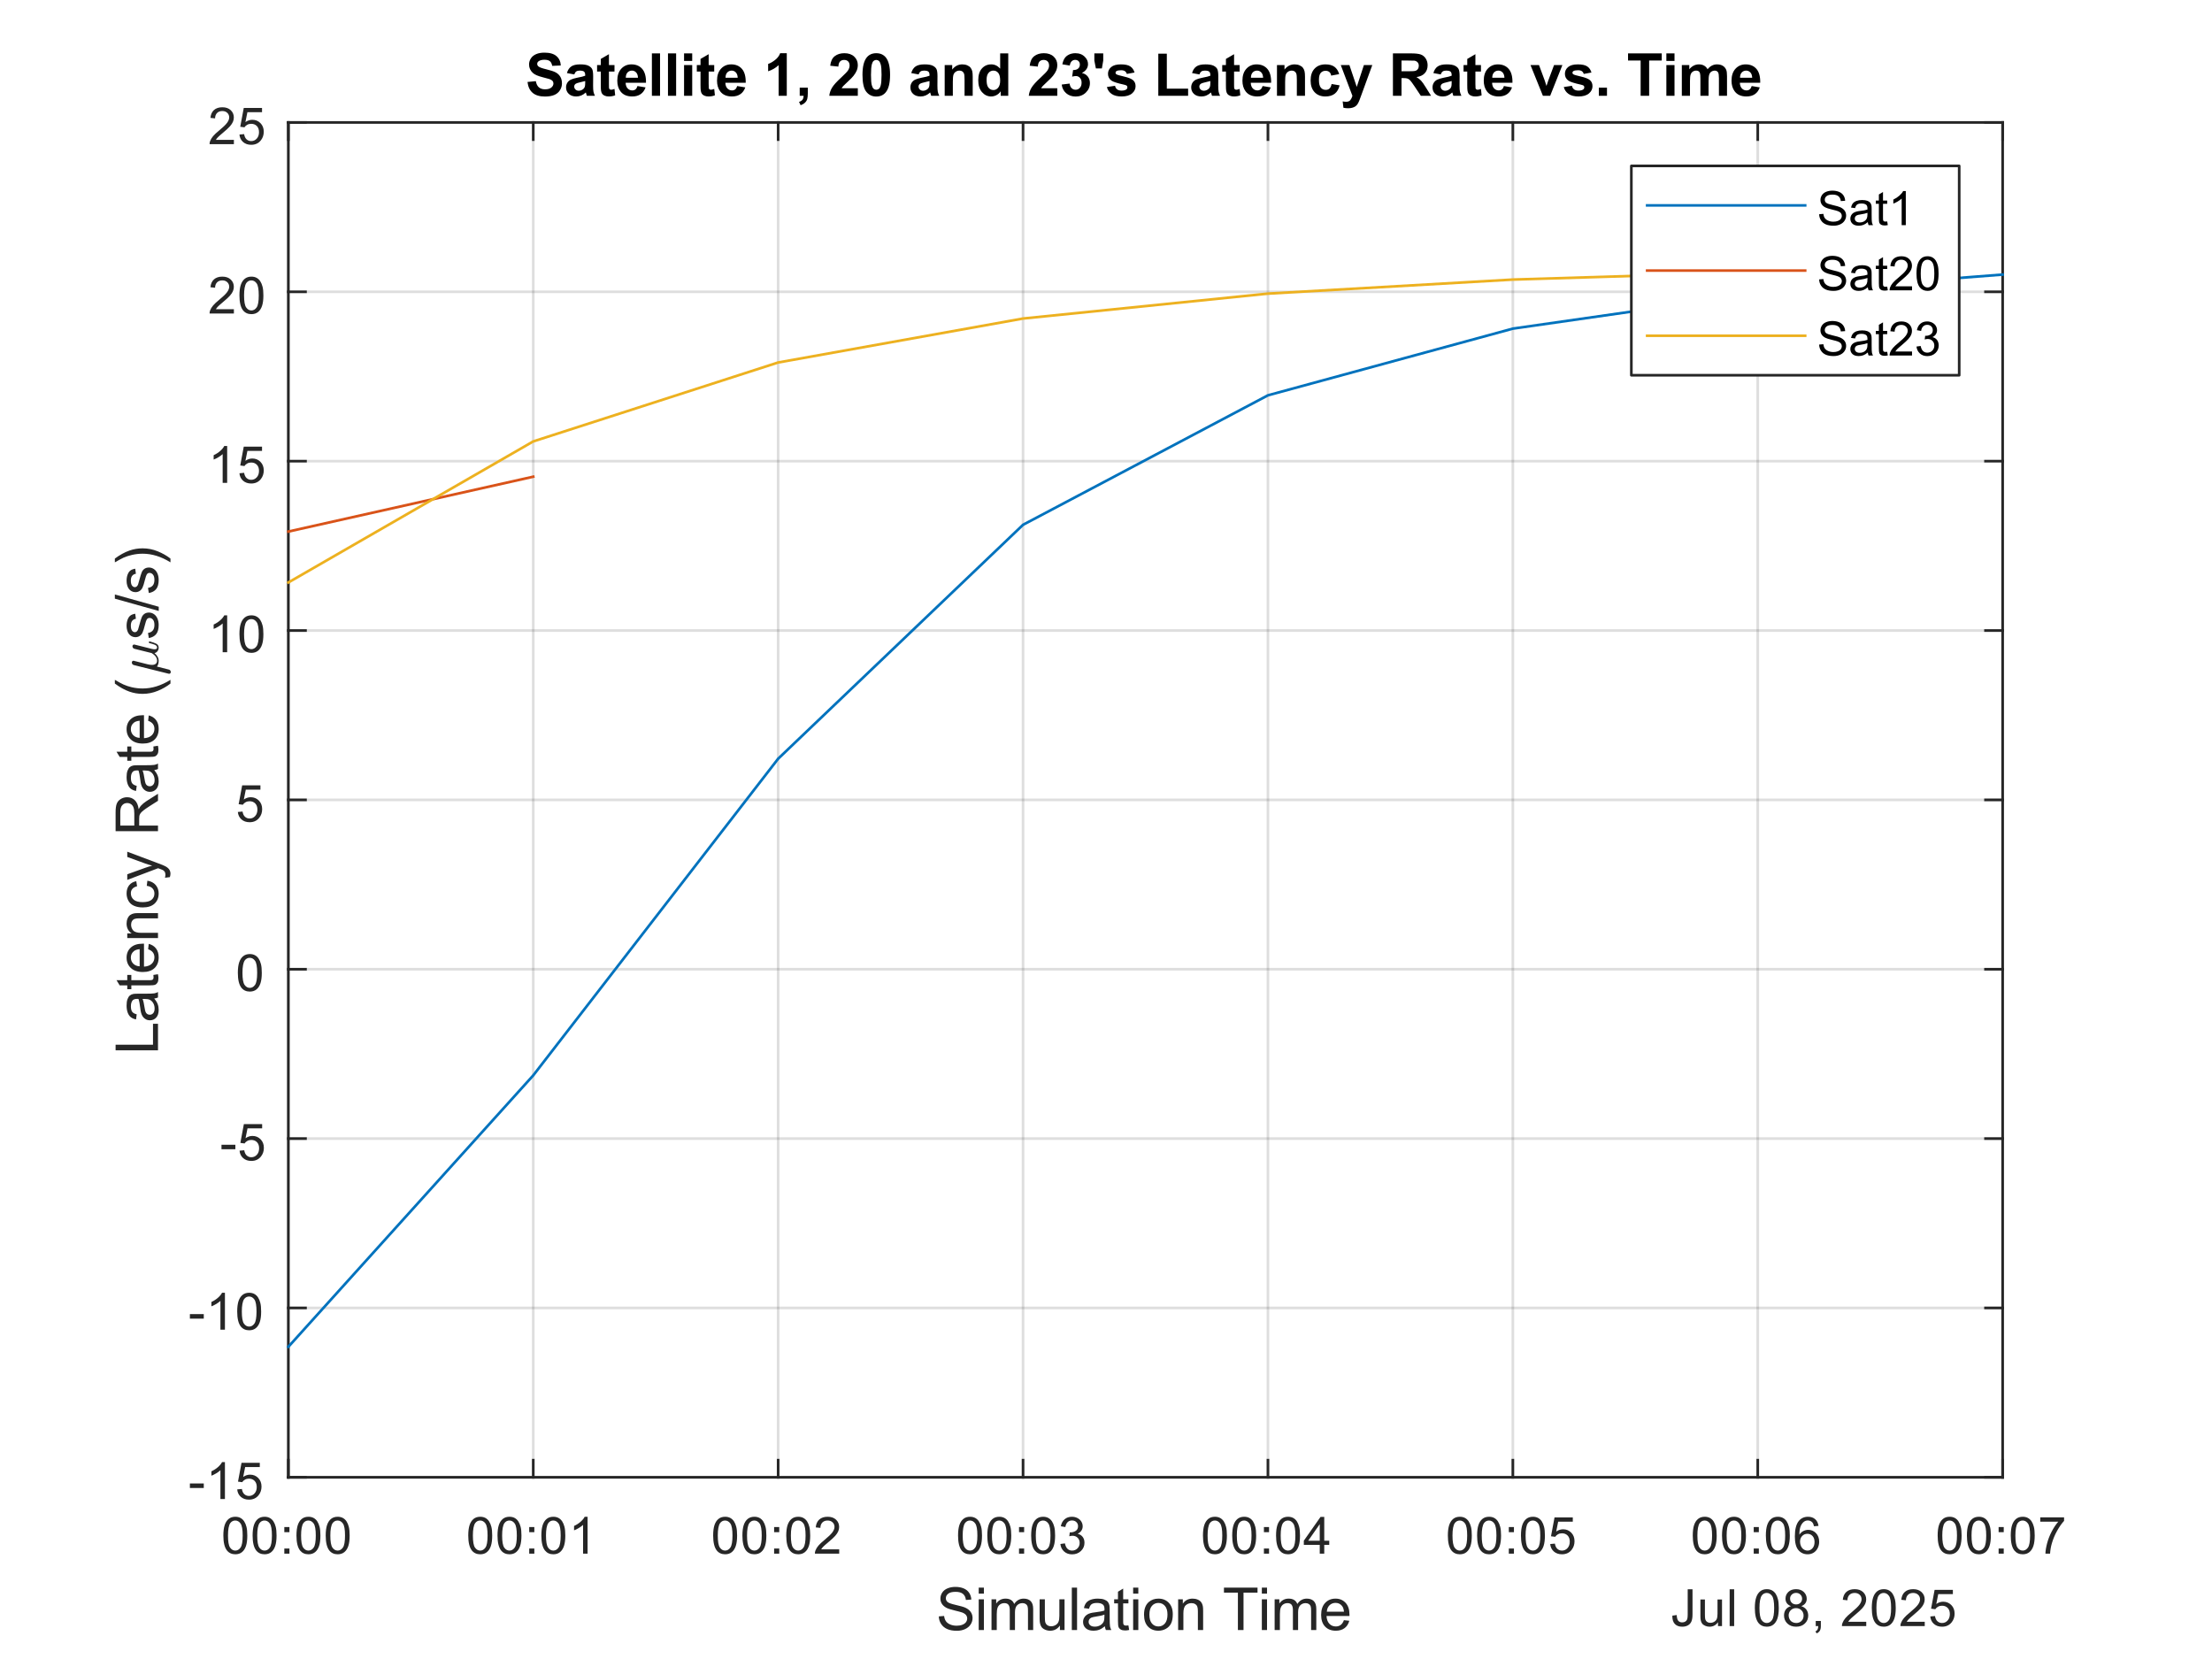 <?xml version="1.0"?>
<!DOCTYPE svg PUBLIC '-//W3C//DTD SVG 1.0//EN'
          'http://www.w3.org/TR/2001/REC-SVG-20010904/DTD/svg10.dtd'>
<svg xmlns:xlink="http://www.w3.org/1999/xlink" style="fill-opacity:1; color-rendering:auto; color-interpolation:auto; text-rendering:auto; stroke:black; stroke-linecap:square; stroke-miterlimit:10; shape-rendering:auto; stroke-opacity:1; fill:black; stroke-dasharray:none; font-weight:normal; stroke-width:1; font-family:'Dialog'; font-style:normal; stroke-linejoin:miter; font-size:12px; stroke-dashoffset:0; image-rendering:auto;" width="560" height="420" xmlns="http://www.w3.org/2000/svg"
><rect width="100%" height="100%" fill="#333333" stroke="none"/><!--Generated by the Batik Graphics2D SVG Generator--><defs id="genericDefs"
  /><g
  ><defs id="defs1"
    ><clipPath clipPathUnits="userSpaceOnUse" id="clipPath1"
      ><path d="M0 0 L560 0 L560 420 L0 420 L0 0 Z"
      /></clipPath
    ></defs
    ><g style="fill:white; stroke:white;"
    ><rect x="0" y="0" width="560" style="clip-path:url(#clipPath1); stroke:none;" height="420"
    /></g
    ><g style="fill:white; text-rendering:optimizeSpeed; color-rendering:optimizeSpeed; image-rendering:optimizeSpeed; shape-rendering:crispEdges; stroke:white; color-interpolation:sRGB;"
    ><rect x="0" width="560" height="420" y="0" style="stroke:none;"
      /><path style="stroke:none;" d="M73 374 L507 374 L507 31 L73 31 Z"
    /></g
    ><g style="stroke-linecap:butt; fill-opacity:0.149; fill:rgb(38,38,38); text-rendering:geometricPrecision; image-rendering:optimizeQuality; color-rendering:optimizeQuality; stroke-linejoin:round; stroke:rgb(38,38,38); color-interpolation:linearRGB; stroke-width:0.667; stroke-opacity:0.149;"
    ><line y2="31" style="fill:none;" x1="73" x2="73" y1="374"
      /><line y2="31" style="fill:none;" x1="135" x2="135" y1="374"
      /><line y2="31" style="fill:none;" x1="197" x2="197" y1="374"
      /><line y2="31" style="fill:none;" x1="259" x2="259" y1="374"
      /><line y2="31" style="fill:none;" x1="321" x2="321" y1="374"
      /><line y2="31" style="fill:none;" x1="383" x2="383" y1="374"
      /><line y2="31" style="fill:none;" x1="445" x2="445" y1="374"
      /><line y2="31" style="fill:none;" x1="507" x2="507" y1="374"
      /><line y2="374" style="fill:none;" x1="507" x2="73" y1="374"
      /><line y2="331.125" style="fill:none;" x1="507" x2="73" y1="331.125"
      /><line y2="288.25" style="fill:none;" x1="507" x2="73" y1="288.25"
      /><line y2="245.375" style="fill:none;" x1="507" x2="73" y1="245.375"
      /><line y2="202.5" style="fill:none;" x1="507" x2="73" y1="202.5"
      /><line y2="159.625" style="fill:none;" x1="507" x2="73" y1="159.625"
      /><line y2="116.75" style="fill:none;" x1="507" x2="73" y1="116.75"
      /><line y2="73.875" style="fill:none;" x1="507" x2="73" y1="73.875"
      /><line y2="31" style="fill:none;" x1="507" x2="73" y1="31"
      /><line x1="73" x2="507" y1="374" style="stroke-linecap:square; fill-opacity:1; fill:none; stroke-opacity:1;" y2="374"
      /><line x1="73" x2="507" y1="31" style="stroke-linecap:square; fill-opacity:1; fill:none; stroke-opacity:1;" y2="31"
      /><line x1="73" x2="73" y1="374" style="stroke-linecap:square; fill-opacity:1; fill:none; stroke-opacity:1;" y2="369.66"
      /><line x1="135" x2="135" y1="374" style="stroke-linecap:square; fill-opacity:1; fill:none; stroke-opacity:1;" y2="369.66"
      /><line x1="197" x2="197" y1="374" style="stroke-linecap:square; fill-opacity:1; fill:none; stroke-opacity:1;" y2="369.66"
      /><line x1="259" x2="259" y1="374" style="stroke-linecap:square; fill-opacity:1; fill:none; stroke-opacity:1;" y2="369.66"
      /><line x1="321" x2="321" y1="374" style="stroke-linecap:square; fill-opacity:1; fill:none; stroke-opacity:1;" y2="369.66"
      /><line x1="383" x2="383" y1="374" style="stroke-linecap:square; fill-opacity:1; fill:none; stroke-opacity:1;" y2="369.66"
      /><line x1="445" x2="445" y1="374" style="stroke-linecap:square; fill-opacity:1; fill:none; stroke-opacity:1;" y2="369.66"
      /><line x1="507" x2="507" y1="374" style="stroke-linecap:square; fill-opacity:1; fill:none; stroke-opacity:1;" y2="369.66"
      /><line x1="73" x2="73" y1="31" style="stroke-linecap:square; fill-opacity:1; fill:none; stroke-opacity:1;" y2="35.34"
      /><line x1="135" x2="135" y1="31" style="stroke-linecap:square; fill-opacity:1; fill:none; stroke-opacity:1;" y2="35.34"
      /><line x1="197" x2="197" y1="31" style="stroke-linecap:square; fill-opacity:1; fill:none; stroke-opacity:1;" y2="35.34"
      /><line x1="259" x2="259" y1="31" style="stroke-linecap:square; fill-opacity:1; fill:none; stroke-opacity:1;" y2="35.34"
      /><line x1="321" x2="321" y1="31" style="stroke-linecap:square; fill-opacity:1; fill:none; stroke-opacity:1;" y2="35.34"
      /><line x1="383" x2="383" y1="31" style="stroke-linecap:square; fill-opacity:1; fill:none; stroke-opacity:1;" y2="35.34"
      /><line x1="445" x2="445" y1="31" style="stroke-linecap:square; fill-opacity:1; fill:none; stroke-opacity:1;" y2="35.34"
      /><line x1="507" x2="507" y1="31" style="stroke-linecap:square; fill-opacity:1; fill:none; stroke-opacity:1;" y2="35.34"
    /></g
    ><g transform="translate(73,379.333)" style="font-size:13.333px; fill:rgb(38,38,38); text-rendering:geometricPrecision; color-rendering:optimizeQuality; image-rendering:optimizeQuality; stroke:rgb(38,38,38); color-interpolation:linearRGB;"
    ><path style="stroke:none;" d="M-16.453 9.406 Q-16.453 7.766 -16.117 6.758 Q-15.781 5.75 -15.109 5.203 Q-14.438 4.656 -13.422 4.656 Q-12.672 4.656 -12.109 4.961 Q-11.547 5.266 -11.18 5.828 Q-10.812 6.391 -10.602 7.211 Q-10.391 8.031 -10.391 9.406 Q-10.391 11.047 -10.727 12.055 Q-11.062 13.062 -11.734 13.609 Q-12.406 14.156 -13.422 14.156 Q-14.766 14.156 -15.547 13.188 Q-16.453 12.031 -16.453 9.406 ZM-15.281 9.406 Q-15.281 11.703 -14.75 12.461 Q-14.219 13.219 -13.422 13.219 Q-12.641 13.219 -12.102 12.461 Q-11.562 11.703 -11.562 9.406 Q-11.562 7.109 -12.102 6.359 Q-12.641 5.609 -13.438 5.609 Q-14.219 5.609 -14.703 6.266 Q-15.281 7.125 -15.281 9.406 ZM-9.049 9.406 Q-9.049 7.766 -8.713 6.758 Q-8.377 5.75 -7.706 5.203 Q-7.034 4.656 -6.018 4.656 Q-5.268 4.656 -4.706 4.961 Q-4.143 5.266 -3.776 5.828 Q-3.409 6.391 -3.198 7.211 Q-2.987 8.031 -2.987 9.406 Q-2.987 11.047 -3.323 12.055 Q-3.659 13.062 -4.331 13.609 Q-5.003 14.156 -6.018 14.156 Q-7.362 14.156 -8.143 13.188 Q-9.049 12.031 -9.049 9.406 ZM-7.878 9.406 Q-7.878 11.703 -7.346 12.461 Q-6.815 13.219 -6.018 13.219 Q-5.237 13.219 -4.698 12.461 Q-4.159 11.703 -4.159 9.406 Q-4.159 7.109 -4.698 6.359 Q-5.237 5.609 -6.034 5.609 Q-6.815 5.609 -7.299 6.266 Q-7.878 7.125 -7.878 9.406 ZM-1.021 8.562 L-1.021 7.266 L0.276 7.266 L0.276 8.562 L-1.021 8.562 ZM-1.021 14 L-1.021 12.703 L0.276 12.703 L0.276 14 L-1.021 14 ZM2.053 9.406 Q2.053 7.766 2.389 6.758 Q2.725 5.75 3.397 5.203 Q4.069 4.656 5.084 4.656 Q5.834 4.656 6.397 4.961 Q6.959 5.266 7.327 5.828 Q7.694 6.391 7.905 7.211 Q8.116 8.031 8.116 9.406 Q8.116 11.047 7.78 12.055 Q7.444 13.062 6.772 13.609 Q6.1 14.156 5.084 14.156 Q3.741 14.156 2.959 13.188 Q2.053 12.031 2.053 9.406 ZM3.225 9.406 Q3.225 11.703 3.756 12.461 Q4.287 13.219 5.084 13.219 Q5.866 13.219 6.405 12.461 Q6.944 11.703 6.944 9.406 Q6.944 7.109 6.405 6.359 Q5.866 5.609 5.069 5.609 Q4.287 5.609 3.803 6.266 Q3.225 7.125 3.225 9.406 ZM9.457 9.406 Q9.457 7.766 9.793 6.758 Q10.129 5.75 10.801 5.203 Q11.473 4.656 12.488 4.656 Q13.238 4.656 13.801 4.961 Q14.363 5.266 14.73 5.828 Q15.098 6.391 15.308 7.211 Q15.519 8.031 15.519 9.406 Q15.519 11.047 15.183 12.055 Q14.848 13.062 14.176 13.609 Q13.504 14.156 12.488 14.156 Q11.144 14.156 10.363 13.188 Q9.457 12.031 9.457 9.406 ZM10.629 9.406 Q10.629 11.703 11.16 12.461 Q11.691 13.219 12.488 13.219 Q13.269 13.219 13.808 12.461 Q14.348 11.703 14.348 9.406 Q14.348 7.109 13.808 6.359 Q13.269 5.609 12.473 5.609 Q11.691 5.609 11.207 6.266 Q10.629 7.125 10.629 9.406 Z"
    /></g
    ><g transform="translate(135,379.333)" style="font-size:13.333px; fill:rgb(38,38,38); text-rendering:geometricPrecision; color-rendering:optimizeQuality; image-rendering:optimizeQuality; stroke:rgb(38,38,38); color-interpolation:linearRGB;"
    ><path style="stroke:none;" d="M-16.453 9.406 Q-16.453 7.766 -16.117 6.758 Q-15.781 5.75 -15.109 5.203 Q-14.438 4.656 -13.422 4.656 Q-12.672 4.656 -12.109 4.961 Q-11.547 5.266 -11.18 5.828 Q-10.812 6.391 -10.602 7.211 Q-10.391 8.031 -10.391 9.406 Q-10.391 11.047 -10.727 12.055 Q-11.062 13.062 -11.734 13.609 Q-12.406 14.156 -13.422 14.156 Q-14.766 14.156 -15.547 13.188 Q-16.453 12.031 -16.453 9.406 ZM-15.281 9.406 Q-15.281 11.703 -14.75 12.461 Q-14.219 13.219 -13.422 13.219 Q-12.641 13.219 -12.102 12.461 Q-11.562 11.703 -11.562 9.406 Q-11.562 7.109 -12.102 6.359 Q-12.641 5.609 -13.438 5.609 Q-14.219 5.609 -14.703 6.266 Q-15.281 7.125 -15.281 9.406 ZM-9.049 9.406 Q-9.049 7.766 -8.713 6.758 Q-8.377 5.75 -7.706 5.203 Q-7.034 4.656 -6.018 4.656 Q-5.268 4.656 -4.706 4.961 Q-4.143 5.266 -3.776 5.828 Q-3.409 6.391 -3.198 7.211 Q-2.987 8.031 -2.987 9.406 Q-2.987 11.047 -3.323 12.055 Q-3.659 13.062 -4.331 13.609 Q-5.003 14.156 -6.018 14.156 Q-7.362 14.156 -8.143 13.188 Q-9.049 12.031 -9.049 9.406 ZM-7.878 9.406 Q-7.878 11.703 -7.346 12.461 Q-6.815 13.219 -6.018 13.219 Q-5.237 13.219 -4.698 12.461 Q-4.159 11.703 -4.159 9.406 Q-4.159 7.109 -4.698 6.359 Q-5.237 5.609 -6.034 5.609 Q-6.815 5.609 -7.299 6.266 Q-7.878 7.125 -7.878 9.406 ZM-1.021 8.562 L-1.021 7.266 L0.276 7.266 L0.276 8.562 L-1.021 8.562 ZM-1.021 14 L-1.021 12.703 L0.276 12.703 L0.276 14 L-1.021 14 ZM2.053 9.406 Q2.053 7.766 2.389 6.758 Q2.725 5.75 3.397 5.203 Q4.069 4.656 5.084 4.656 Q5.834 4.656 6.397 4.961 Q6.959 5.266 7.327 5.828 Q7.694 6.391 7.905 7.211 Q8.116 8.031 8.116 9.406 Q8.116 11.047 7.78 12.055 Q7.444 13.062 6.772 13.609 Q6.1 14.156 5.084 14.156 Q3.741 14.156 2.959 13.188 Q2.053 12.031 2.053 9.406 ZM3.225 9.406 Q3.225 11.703 3.756 12.461 Q4.287 13.219 5.084 13.219 Q5.866 13.219 6.405 12.461 Q6.944 11.703 6.944 9.406 Q6.944 7.109 6.405 6.359 Q5.866 5.609 5.069 5.609 Q4.287 5.609 3.803 6.266 Q3.225 7.125 3.225 9.406 ZM13.754 14 L12.613 14 L12.613 6.719 Q12.191 7.109 11.527 7.508 Q10.863 7.906 10.332 8.094 L10.332 6.984 Q11.285 6.547 12.004 5.906 Q12.723 5.266 13.019 4.656 L13.754 4.656 L13.754 14 Z"
    /></g
    ><g transform="translate(197,379.333)" style="font-size:13.333px; fill:rgb(38,38,38); text-rendering:geometricPrecision; color-rendering:optimizeQuality; image-rendering:optimizeQuality; stroke:rgb(38,38,38); color-interpolation:linearRGB;"
    ><path style="stroke:none;" d="M-16.453 9.406 Q-16.453 7.766 -16.117 6.758 Q-15.781 5.75 -15.109 5.203 Q-14.438 4.656 -13.422 4.656 Q-12.672 4.656 -12.109 4.961 Q-11.547 5.266 -11.18 5.828 Q-10.812 6.391 -10.602 7.211 Q-10.391 8.031 -10.391 9.406 Q-10.391 11.047 -10.727 12.055 Q-11.062 13.062 -11.734 13.609 Q-12.406 14.156 -13.422 14.156 Q-14.766 14.156 -15.547 13.188 Q-16.453 12.031 -16.453 9.406 ZM-15.281 9.406 Q-15.281 11.703 -14.75 12.461 Q-14.219 13.219 -13.422 13.219 Q-12.641 13.219 -12.102 12.461 Q-11.562 11.703 -11.562 9.406 Q-11.562 7.109 -12.102 6.359 Q-12.641 5.609 -13.438 5.609 Q-14.219 5.609 -14.703 6.266 Q-15.281 7.125 -15.281 9.406 ZM-9.049 9.406 Q-9.049 7.766 -8.713 6.758 Q-8.377 5.75 -7.706 5.203 Q-7.034 4.656 -6.018 4.656 Q-5.268 4.656 -4.706 4.961 Q-4.143 5.266 -3.776 5.828 Q-3.409 6.391 -3.198 7.211 Q-2.987 8.031 -2.987 9.406 Q-2.987 11.047 -3.323 12.055 Q-3.659 13.062 -4.331 13.609 Q-5.003 14.156 -6.018 14.156 Q-7.362 14.156 -8.143 13.188 Q-9.049 12.031 -9.049 9.406 ZM-7.878 9.406 Q-7.878 11.703 -7.346 12.461 Q-6.815 13.219 -6.018 13.219 Q-5.237 13.219 -4.698 12.461 Q-4.159 11.703 -4.159 9.406 Q-4.159 7.109 -4.698 6.359 Q-5.237 5.609 -6.034 5.609 Q-6.815 5.609 -7.299 6.266 Q-7.878 7.125 -7.878 9.406 ZM-1.021 8.562 L-1.021 7.266 L0.276 7.266 L0.276 8.562 L-1.021 8.562 ZM-1.021 14 L-1.021 12.703 L0.276 12.703 L0.276 14 L-1.021 14 ZM2.053 9.406 Q2.053 7.766 2.389 6.758 Q2.725 5.75 3.397 5.203 Q4.069 4.656 5.084 4.656 Q5.834 4.656 6.397 4.961 Q6.959 5.266 7.327 5.828 Q7.694 6.391 7.905 7.211 Q8.116 8.031 8.116 9.406 Q8.116 11.047 7.78 12.055 Q7.444 13.062 6.772 13.609 Q6.1 14.156 5.084 14.156 Q3.741 14.156 2.959 13.188 Q2.053 12.031 2.053 9.406 ZM3.225 9.406 Q3.225 11.703 3.756 12.461 Q4.287 13.219 5.084 13.219 Q5.866 13.219 6.405 12.461 Q6.944 11.703 6.944 9.406 Q6.944 7.109 6.405 6.359 Q5.866 5.609 5.069 5.609 Q4.287 5.609 3.803 6.266 Q3.225 7.125 3.225 9.406 ZM15.457 12.906 L15.457 14 L9.301 14 Q9.285 13.594 9.441 13.203 Q9.676 12.578 10.191 11.969 Q10.707 11.359 11.691 10.562 Q13.207 9.312 13.738 8.586 Q14.269 7.859 14.269 7.219 Q14.269 6.531 13.785 6.07 Q13.301 5.609 12.519 5.609 Q11.691 5.609 11.199 6.102 Q10.707 6.594 10.691 7.469 L9.519 7.344 Q9.644 6.031 10.426 5.344 Q11.207 4.656 12.535 4.656 Q13.879 4.656 14.66 5.398 Q15.441 6.141 15.441 7.234 Q15.441 7.797 15.215 8.336 Q14.988 8.875 14.457 9.477 Q13.926 10.078 12.691 11.109 Q11.66 11.969 11.371 12.281 Q11.082 12.594 10.894 12.906 L15.457 12.906 Z"
    /></g
    ><g transform="translate(259,379.333)" style="font-size:13.333px; fill:rgb(38,38,38); text-rendering:geometricPrecision; color-rendering:optimizeQuality; image-rendering:optimizeQuality; stroke:rgb(38,38,38); color-interpolation:linearRGB;"
    ><path style="stroke:none;" d="M-16.453 9.406 Q-16.453 7.766 -16.117 6.758 Q-15.781 5.75 -15.109 5.203 Q-14.438 4.656 -13.422 4.656 Q-12.672 4.656 -12.109 4.961 Q-11.547 5.266 -11.18 5.828 Q-10.812 6.391 -10.602 7.211 Q-10.391 8.031 -10.391 9.406 Q-10.391 11.047 -10.727 12.055 Q-11.062 13.062 -11.734 13.609 Q-12.406 14.156 -13.422 14.156 Q-14.766 14.156 -15.547 13.188 Q-16.453 12.031 -16.453 9.406 ZM-15.281 9.406 Q-15.281 11.703 -14.75 12.461 Q-14.219 13.219 -13.422 13.219 Q-12.641 13.219 -12.102 12.461 Q-11.562 11.703 -11.562 9.406 Q-11.562 7.109 -12.102 6.359 Q-12.641 5.609 -13.438 5.609 Q-14.219 5.609 -14.703 6.266 Q-15.281 7.125 -15.281 9.406 ZM-9.049 9.406 Q-9.049 7.766 -8.713 6.758 Q-8.377 5.75 -7.706 5.203 Q-7.034 4.656 -6.018 4.656 Q-5.268 4.656 -4.706 4.961 Q-4.143 5.266 -3.776 5.828 Q-3.409 6.391 -3.198 7.211 Q-2.987 8.031 -2.987 9.406 Q-2.987 11.047 -3.323 12.055 Q-3.659 13.062 -4.331 13.609 Q-5.003 14.156 -6.018 14.156 Q-7.362 14.156 -8.143 13.188 Q-9.049 12.031 -9.049 9.406 ZM-7.878 9.406 Q-7.878 11.703 -7.346 12.461 Q-6.815 13.219 -6.018 13.219 Q-5.237 13.219 -4.698 12.461 Q-4.159 11.703 -4.159 9.406 Q-4.159 7.109 -4.698 6.359 Q-5.237 5.609 -6.034 5.609 Q-6.815 5.609 -7.299 6.266 Q-7.878 7.125 -7.878 9.406 ZM-1.021 8.562 L-1.021 7.266 L0.276 7.266 L0.276 8.562 L-1.021 8.562 ZM-1.021 14 L-1.021 12.703 L0.276 12.703 L0.276 14 L-1.021 14 ZM2.053 9.406 Q2.053 7.766 2.389 6.758 Q2.725 5.75 3.397 5.203 Q4.069 4.656 5.084 4.656 Q5.834 4.656 6.397 4.961 Q6.959 5.266 7.327 5.828 Q7.694 6.391 7.905 7.211 Q8.116 8.031 8.116 9.406 Q8.116 11.047 7.78 12.055 Q7.444 13.062 6.772 13.609 Q6.1 14.156 5.084 14.156 Q3.741 14.156 2.959 13.188 Q2.053 12.031 2.053 9.406 ZM3.225 9.406 Q3.225 11.703 3.756 12.461 Q4.287 13.219 5.084 13.219 Q5.866 13.219 6.405 12.461 Q6.944 11.703 6.944 9.406 Q6.944 7.109 6.405 6.359 Q5.866 5.609 5.069 5.609 Q4.287 5.609 3.803 6.266 Q3.225 7.125 3.225 9.406 ZM9.457 11.547 L10.598 11.391 Q10.801 12.359 11.269 12.789 Q11.738 13.219 12.426 13.219 Q13.223 13.219 13.777 12.664 Q14.332 12.109 14.332 11.281 Q14.332 10.484 13.824 9.977 Q13.316 9.469 12.519 9.469 Q12.191 9.469 11.707 9.594 L11.832 8.594 Q11.957 8.609 12.019 8.609 Q12.754 8.609 13.34 8.227 Q13.926 7.844 13.926 7.047 Q13.926 6.422 13.496 6.008 Q13.066 5.594 12.394 5.594 Q11.723 5.594 11.285 6.016 Q10.848 6.438 10.707 7.266 L9.566 7.062 Q9.785 5.922 10.527 5.289 Q11.269 4.656 12.363 4.656 Q13.129 4.656 13.769 4.984 Q14.41 5.312 14.754 5.875 Q15.098 6.438 15.098 7.078 Q15.098 7.672 14.769 8.172 Q14.441 8.672 13.816 8.953 Q14.629 9.156 15.09 9.75 Q15.551 10.344 15.551 11.25 Q15.551 12.469 14.66 13.32 Q13.769 14.172 12.41 14.172 Q11.191 14.172 10.379 13.438 Q9.566 12.703 9.457 11.547 Z"
    /></g
    ><g transform="translate(321,379.333)" style="font-size:13.333px; fill:rgb(38,38,38); text-rendering:geometricPrecision; color-rendering:optimizeQuality; image-rendering:optimizeQuality; stroke:rgb(38,38,38); color-interpolation:linearRGB;"
    ><path style="stroke:none;" d="M-16.453 9.406 Q-16.453 7.766 -16.117 6.758 Q-15.781 5.75 -15.109 5.203 Q-14.438 4.656 -13.422 4.656 Q-12.672 4.656 -12.109 4.961 Q-11.547 5.266 -11.18 5.828 Q-10.812 6.391 -10.602 7.211 Q-10.391 8.031 -10.391 9.406 Q-10.391 11.047 -10.727 12.055 Q-11.062 13.062 -11.734 13.609 Q-12.406 14.156 -13.422 14.156 Q-14.766 14.156 -15.547 13.188 Q-16.453 12.031 -16.453 9.406 ZM-15.281 9.406 Q-15.281 11.703 -14.75 12.461 Q-14.219 13.219 -13.422 13.219 Q-12.641 13.219 -12.102 12.461 Q-11.562 11.703 -11.562 9.406 Q-11.562 7.109 -12.102 6.359 Q-12.641 5.609 -13.438 5.609 Q-14.219 5.609 -14.703 6.266 Q-15.281 7.125 -15.281 9.406 ZM-9.049 9.406 Q-9.049 7.766 -8.713 6.758 Q-8.377 5.75 -7.706 5.203 Q-7.034 4.656 -6.018 4.656 Q-5.268 4.656 -4.706 4.961 Q-4.143 5.266 -3.776 5.828 Q-3.409 6.391 -3.198 7.211 Q-2.987 8.031 -2.987 9.406 Q-2.987 11.047 -3.323 12.055 Q-3.659 13.062 -4.331 13.609 Q-5.003 14.156 -6.018 14.156 Q-7.362 14.156 -8.143 13.188 Q-9.049 12.031 -9.049 9.406 ZM-7.878 9.406 Q-7.878 11.703 -7.346 12.461 Q-6.815 13.219 -6.018 13.219 Q-5.237 13.219 -4.698 12.461 Q-4.159 11.703 -4.159 9.406 Q-4.159 7.109 -4.698 6.359 Q-5.237 5.609 -6.034 5.609 Q-6.815 5.609 -7.299 6.266 Q-7.878 7.125 -7.878 9.406 ZM-1.021 8.562 L-1.021 7.266 L0.276 7.266 L0.276 8.562 L-1.021 8.562 ZM-1.021 14 L-1.021 12.703 L0.276 12.703 L0.276 14 L-1.021 14 ZM2.053 9.406 Q2.053 7.766 2.389 6.758 Q2.725 5.75 3.397 5.203 Q4.069 4.656 5.084 4.656 Q5.834 4.656 6.397 4.961 Q6.959 5.266 7.327 5.828 Q7.694 6.391 7.905 7.211 Q8.116 8.031 8.116 9.406 Q8.116 11.047 7.78 12.055 Q7.444 13.062 6.772 13.609 Q6.1 14.156 5.084 14.156 Q3.741 14.156 2.959 13.188 Q2.053 12.031 2.053 9.406 ZM3.225 9.406 Q3.225 11.703 3.756 12.461 Q4.287 13.219 5.084 13.219 Q5.866 13.219 6.405 12.461 Q6.944 11.703 6.944 9.406 Q6.944 7.109 6.405 6.359 Q5.866 5.609 5.069 5.609 Q4.287 5.609 3.803 6.266 Q3.225 7.125 3.225 9.406 ZM13.113 14 L13.113 11.766 L9.082 11.766 L9.082 10.719 L13.316 4.688 L14.254 4.688 L14.254 10.719 L15.519 10.719 L15.519 11.766 L14.254 11.766 L14.254 14 L13.113 14 ZM13.113 10.719 L13.113 6.531 L10.191 10.719 L13.113 10.719 Z"
    /></g
    ><g transform="translate(383,379.333)" style="font-size:13.333px; fill:rgb(38,38,38); text-rendering:geometricPrecision; color-rendering:optimizeQuality; image-rendering:optimizeQuality; stroke:rgb(38,38,38); color-interpolation:linearRGB;"
    ><path style="stroke:none;" d="M-16.453 9.406 Q-16.453 7.766 -16.117 6.758 Q-15.781 5.75 -15.109 5.203 Q-14.438 4.656 -13.422 4.656 Q-12.672 4.656 -12.109 4.961 Q-11.547 5.266 -11.18 5.828 Q-10.812 6.391 -10.602 7.211 Q-10.391 8.031 -10.391 9.406 Q-10.391 11.047 -10.727 12.055 Q-11.062 13.062 -11.734 13.609 Q-12.406 14.156 -13.422 14.156 Q-14.766 14.156 -15.547 13.188 Q-16.453 12.031 -16.453 9.406 ZM-15.281 9.406 Q-15.281 11.703 -14.75 12.461 Q-14.219 13.219 -13.422 13.219 Q-12.641 13.219 -12.102 12.461 Q-11.562 11.703 -11.562 9.406 Q-11.562 7.109 -12.102 6.359 Q-12.641 5.609 -13.438 5.609 Q-14.219 5.609 -14.703 6.266 Q-15.281 7.125 -15.281 9.406 ZM-9.049 9.406 Q-9.049 7.766 -8.713 6.758 Q-8.377 5.75 -7.706 5.203 Q-7.034 4.656 -6.018 4.656 Q-5.268 4.656 -4.706 4.961 Q-4.143 5.266 -3.776 5.828 Q-3.409 6.391 -3.198 7.211 Q-2.987 8.031 -2.987 9.406 Q-2.987 11.047 -3.323 12.055 Q-3.659 13.062 -4.331 13.609 Q-5.003 14.156 -6.018 14.156 Q-7.362 14.156 -8.143 13.188 Q-9.049 12.031 -9.049 9.406 ZM-7.878 9.406 Q-7.878 11.703 -7.346 12.461 Q-6.815 13.219 -6.018 13.219 Q-5.237 13.219 -4.698 12.461 Q-4.159 11.703 -4.159 9.406 Q-4.159 7.109 -4.698 6.359 Q-5.237 5.609 -6.034 5.609 Q-6.815 5.609 -7.299 6.266 Q-7.878 7.125 -7.878 9.406 ZM-1.021 8.562 L-1.021 7.266 L0.276 7.266 L0.276 8.562 L-1.021 8.562 ZM-1.021 14 L-1.021 12.703 L0.276 12.703 L0.276 14 L-1.021 14 ZM2.053 9.406 Q2.053 7.766 2.389 6.758 Q2.725 5.75 3.397 5.203 Q4.069 4.656 5.084 4.656 Q5.834 4.656 6.397 4.961 Q6.959 5.266 7.327 5.828 Q7.694 6.391 7.905 7.211 Q8.116 8.031 8.116 9.406 Q8.116 11.047 7.78 12.055 Q7.444 13.062 6.772 13.609 Q6.1 14.156 5.084 14.156 Q3.741 14.156 2.959 13.188 Q2.053 12.031 2.053 9.406 ZM3.225 9.406 Q3.225 11.703 3.756 12.461 Q4.287 13.219 5.084 13.219 Q5.866 13.219 6.405 12.461 Q6.944 11.703 6.944 9.406 Q6.944 7.109 6.405 6.359 Q5.866 5.609 5.069 5.609 Q4.287 5.609 3.803 6.266 Q3.225 7.125 3.225 9.406 ZM9.457 11.562 L10.644 11.453 Q10.785 12.344 11.269 12.781 Q11.754 13.219 12.441 13.219 Q13.269 13.219 13.84 12.594 Q14.41 11.969 14.41 10.953 Q14.41 9.969 13.863 9.406 Q13.316 8.844 12.426 8.844 Q11.863 8.844 11.418 9.094 Q10.973 9.344 10.723 9.734 L9.66 9.594 L10.551 4.828 L15.176 4.828 L15.176 5.906 L11.473 5.906 L10.973 8.406 Q11.801 7.828 12.723 7.828 Q13.941 7.828 14.777 8.672 Q15.613 9.516 15.613 10.844 Q15.613 12.109 14.879 13.031 Q13.988 14.156 12.441 14.156 Q11.176 14.156 10.371 13.445 Q9.566 12.734 9.457 11.562 Z"
    /></g
    ><g transform="translate(445,379.333)" style="font-size:13.333px; fill:rgb(38,38,38); text-rendering:geometricPrecision; color-rendering:optimizeQuality; image-rendering:optimizeQuality; stroke:rgb(38,38,38); color-interpolation:linearRGB;"
    ><path style="stroke:none;" d="M-16.453 9.406 Q-16.453 7.766 -16.117 6.758 Q-15.781 5.75 -15.109 5.203 Q-14.438 4.656 -13.422 4.656 Q-12.672 4.656 -12.109 4.961 Q-11.547 5.266 -11.18 5.828 Q-10.812 6.391 -10.602 7.211 Q-10.391 8.031 -10.391 9.406 Q-10.391 11.047 -10.727 12.055 Q-11.062 13.062 -11.734 13.609 Q-12.406 14.156 -13.422 14.156 Q-14.766 14.156 -15.547 13.188 Q-16.453 12.031 -16.453 9.406 ZM-15.281 9.406 Q-15.281 11.703 -14.75 12.461 Q-14.219 13.219 -13.422 13.219 Q-12.641 13.219 -12.102 12.461 Q-11.562 11.703 -11.562 9.406 Q-11.562 7.109 -12.102 6.359 Q-12.641 5.609 -13.438 5.609 Q-14.219 5.609 -14.703 6.266 Q-15.281 7.125 -15.281 9.406 ZM-9.049 9.406 Q-9.049 7.766 -8.713 6.758 Q-8.377 5.75 -7.706 5.203 Q-7.034 4.656 -6.018 4.656 Q-5.268 4.656 -4.706 4.961 Q-4.143 5.266 -3.776 5.828 Q-3.409 6.391 -3.198 7.211 Q-2.987 8.031 -2.987 9.406 Q-2.987 11.047 -3.323 12.055 Q-3.659 13.062 -4.331 13.609 Q-5.003 14.156 -6.018 14.156 Q-7.362 14.156 -8.143 13.188 Q-9.049 12.031 -9.049 9.406 ZM-7.878 9.406 Q-7.878 11.703 -7.346 12.461 Q-6.815 13.219 -6.018 13.219 Q-5.237 13.219 -4.698 12.461 Q-4.159 11.703 -4.159 9.406 Q-4.159 7.109 -4.698 6.359 Q-5.237 5.609 -6.034 5.609 Q-6.815 5.609 -7.299 6.266 Q-7.878 7.125 -7.878 9.406 ZM-1.021 8.562 L-1.021 7.266 L0.276 7.266 L0.276 8.562 L-1.021 8.562 ZM-1.021 14 L-1.021 12.703 L0.276 12.703 L0.276 14 L-1.021 14 ZM2.053 9.406 Q2.053 7.766 2.389 6.758 Q2.725 5.75 3.397 5.203 Q4.069 4.656 5.084 4.656 Q5.834 4.656 6.397 4.961 Q6.959 5.266 7.327 5.828 Q7.694 6.391 7.905 7.211 Q8.116 8.031 8.116 9.406 Q8.116 11.047 7.78 12.055 Q7.444 13.062 6.772 13.609 Q6.1 14.156 5.084 14.156 Q3.741 14.156 2.959 13.188 Q2.053 12.031 2.053 9.406 ZM3.225 9.406 Q3.225 11.703 3.756 12.461 Q4.287 13.219 5.084 13.219 Q5.866 13.219 6.405 12.461 Q6.944 11.703 6.944 9.406 Q6.944 7.109 6.405 6.359 Q5.866 5.609 5.069 5.609 Q4.287 5.609 3.803 6.266 Q3.225 7.125 3.225 9.406 ZM15.379 6.969 L14.238 7.062 Q14.098 6.391 13.816 6.078 Q13.348 5.594 12.676 5.594 Q12.129 5.594 11.707 5.906 Q11.176 6.297 10.863 7.047 Q10.551 7.797 10.535 9.203 Q10.941 8.578 11.543 8.273 Q12.144 7.969 12.801 7.969 Q13.941 7.969 14.746 8.805 Q15.551 9.641 15.551 10.984 Q15.551 11.859 15.168 12.609 Q14.785 13.359 14.129 13.758 Q13.473 14.156 12.629 14.156 Q11.207 14.156 10.301 13.109 Q9.394 12.062 9.394 9.641 Q9.394 6.953 10.394 5.719 Q11.269 4.656 12.738 4.656 Q13.832 4.656 14.535 5.273 Q15.238 5.891 15.379 6.969 ZM10.707 10.984 Q10.707 11.578 10.957 12.117 Q11.207 12.656 11.66 12.938 Q12.113 13.219 12.613 13.219 Q13.332 13.219 13.855 12.633 Q14.379 12.047 14.379 11.047 Q14.379 10.078 13.863 9.523 Q13.348 8.969 12.566 8.969 Q11.785 8.969 11.246 9.523 Q10.707 10.078 10.707 10.984 Z"
    /></g
    ><g transform="translate(507,379.333)" style="font-size:13.333px; fill:rgb(38,38,38); text-rendering:geometricPrecision; color-rendering:optimizeQuality; image-rendering:optimizeQuality; stroke:rgb(38,38,38); color-interpolation:linearRGB;"
    ><path style="stroke:none;" d="M-16.453 9.406 Q-16.453 7.766 -16.117 6.758 Q-15.781 5.75 -15.109 5.203 Q-14.438 4.656 -13.422 4.656 Q-12.672 4.656 -12.109 4.961 Q-11.547 5.266 -11.18 5.828 Q-10.812 6.391 -10.602 7.211 Q-10.391 8.031 -10.391 9.406 Q-10.391 11.047 -10.727 12.055 Q-11.062 13.062 -11.734 13.609 Q-12.406 14.156 -13.422 14.156 Q-14.766 14.156 -15.547 13.188 Q-16.453 12.031 -16.453 9.406 ZM-15.281 9.406 Q-15.281 11.703 -14.75 12.461 Q-14.219 13.219 -13.422 13.219 Q-12.641 13.219 -12.102 12.461 Q-11.562 11.703 -11.562 9.406 Q-11.562 7.109 -12.102 6.359 Q-12.641 5.609 -13.438 5.609 Q-14.219 5.609 -14.703 6.266 Q-15.281 7.125 -15.281 9.406 ZM-9.049 9.406 Q-9.049 7.766 -8.713 6.758 Q-8.377 5.75 -7.706 5.203 Q-7.034 4.656 -6.018 4.656 Q-5.268 4.656 -4.706 4.961 Q-4.143 5.266 -3.776 5.828 Q-3.409 6.391 -3.198 7.211 Q-2.987 8.031 -2.987 9.406 Q-2.987 11.047 -3.323 12.055 Q-3.659 13.062 -4.331 13.609 Q-5.003 14.156 -6.018 14.156 Q-7.362 14.156 -8.143 13.188 Q-9.049 12.031 -9.049 9.406 ZM-7.878 9.406 Q-7.878 11.703 -7.346 12.461 Q-6.815 13.219 -6.018 13.219 Q-5.237 13.219 -4.698 12.461 Q-4.159 11.703 -4.159 9.406 Q-4.159 7.109 -4.698 6.359 Q-5.237 5.609 -6.034 5.609 Q-6.815 5.609 -7.299 6.266 Q-7.878 7.125 -7.878 9.406 ZM-1.021 8.562 L-1.021 7.266 L0.276 7.266 L0.276 8.562 L-1.021 8.562 ZM-1.021 14 L-1.021 12.703 L0.276 12.703 L0.276 14 L-1.021 14 ZM2.053 9.406 Q2.053 7.766 2.389 6.758 Q2.725 5.75 3.397 5.203 Q4.069 4.656 5.084 4.656 Q5.834 4.656 6.397 4.961 Q6.959 5.266 7.327 5.828 Q7.694 6.391 7.905 7.211 Q8.116 8.031 8.116 9.406 Q8.116 11.047 7.78 12.055 Q7.444 13.062 6.772 13.609 Q6.1 14.156 5.084 14.156 Q3.741 14.156 2.959 13.188 Q2.053 12.031 2.053 9.406 ZM3.225 9.406 Q3.225 11.703 3.756 12.461 Q4.287 13.219 5.084 13.219 Q5.866 13.219 6.405 12.461 Q6.944 11.703 6.944 9.406 Q6.944 7.109 6.405 6.359 Q5.866 5.609 5.069 5.609 Q4.287 5.609 3.803 6.266 Q3.225 7.125 3.225 9.406 ZM9.519 5.906 L9.519 4.812 L15.551 4.812 L15.551 5.703 Q14.66 6.656 13.785 8.219 Q12.91 9.781 12.441 11.438 Q12.098 12.609 12.004 14 L10.832 14 Q10.848 12.906 11.261 11.352 Q11.676 9.797 12.441 8.352 Q13.207 6.906 14.082 5.906 L9.519 5.906 Z"
    /></g
    ><g transform="translate(290,397.667)" style="font-size:14.667px; fill:rgb(38,38,38); text-rendering:geometricPrecision; color-rendering:optimizeQuality; image-rendering:optimizeQuality; stroke:rgb(38,38,38); color-interpolation:linearRGB;"
    ><path style="stroke:none;" d="M-52.328 11.547 L-50.984 11.438 Q-50.891 12.234 -50.539 12.75 Q-50.188 13.266 -49.461 13.586 Q-48.734 13.906 -47.812 13.906 Q-47 13.906 -46.375 13.664 Q-45.75 13.422 -45.445 13 Q-45.141 12.578 -45.141 12.078 Q-45.141 11.578 -45.438 11.203 Q-45.734 10.828 -46.406 10.562 Q-46.844 10.406 -48.32 10.047 Q-49.797 9.688 -50.391 9.375 Q-51.156 8.969 -51.539 8.375 Q-51.922 7.781 -51.922 7.031 Q-51.922 6.219 -51.461 5.516 Q-51 4.812 -50.109 4.445 Q-49.219 4.078 -48.141 4.078 Q-46.938 4.078 -46.031 4.461 Q-45.125 4.844 -44.633 5.594 Q-44.141 6.344 -44.094 7.281 L-45.469 7.391 Q-45.578 6.375 -46.211 5.852 Q-46.844 5.328 -48.078 5.328 Q-49.359 5.328 -49.953 5.805 Q-50.547 6.281 -50.547 6.938 Q-50.547 7.516 -50.125 7.891 Q-49.719 8.266 -47.984 8.656 Q-46.25 9.047 -45.609 9.344 Q-44.672 9.781 -44.227 10.445 Q-43.781 11.109 -43.781 11.969 Q-43.781 12.828 -44.273 13.586 Q-44.766 14.344 -45.68 14.766 Q-46.594 15.188 -47.75 15.188 Q-49.203 15.188 -50.188 14.758 Q-51.172 14.328 -51.734 13.477 Q-52.297 12.625 -52.328 11.547 ZM-42.224 5.781 L-42.224 4.266 L-40.912 4.266 L-40.912 5.781 L-42.224 5.781 ZM-42.224 15 L-42.224 7.219 L-40.912 7.219 L-40.912 15 L-42.224 15 ZM-38.984 15 L-38.984 7.219 L-37.796 7.219 L-37.796 8.312 Q-37.437 7.734 -36.828 7.391 Q-36.218 7.047 -35.437 7.047 Q-34.578 7.047 -34.023 7.406 Q-33.468 7.766 -33.249 8.406 Q-32.328 7.047 -30.843 7.047 Q-29.687 7.047 -29.062 7.688 Q-28.437 8.328 -28.437 9.656 L-28.437 15 L-29.75 15 L-29.75 10.094 Q-29.75 9.312 -29.875 8.961 Q-30 8.609 -30.343 8.398 Q-30.687 8.188 -31.14 8.188 Q-31.953 8.188 -32.499 8.734 Q-33.046 9.281 -33.046 10.484 L-33.046 15 L-34.359 15 L-34.359 9.953 Q-34.359 9.062 -34.679 8.625 Q-34.999 8.188 -35.734 8.188 Q-36.296 8.188 -36.765 8.484 Q-37.234 8.781 -37.445 9.344 Q-37.656 9.906 -37.656 10.969 L-37.656 15 L-38.984 15 ZM-21.666 15 L-21.666 13.859 Q-22.588 15.172 -24.134 15.172 Q-24.822 15.172 -25.424 14.906 Q-26.025 14.641 -26.314 14.242 Q-26.603 13.844 -26.713 13.266 Q-26.806 12.891 -26.806 12.047 L-26.806 7.219 L-25.478 7.219 L-25.478 11.531 Q-25.478 12.562 -25.4 12.922 Q-25.275 13.453 -24.877 13.75 Q-24.478 14.047 -23.884 14.047 Q-23.291 14.047 -22.767 13.742 Q-22.244 13.438 -22.025 12.914 Q-21.806 12.391 -21.806 11.391 L-21.806 7.219 L-20.494 7.219 L-20.494 15 L-21.666 15 ZM-18.655 15 L-18.655 4.266 L-17.327 4.266 L-17.327 15 L-18.655 15 ZM-10.29 14.047 Q-11.024 14.656 -11.696 14.914 Q-12.368 15.172 -13.149 15.172 Q-14.43 15.172 -15.118 14.547 Q-15.805 13.922 -15.805 12.953 Q-15.805 12.375 -15.547 11.906 Q-15.29 11.438 -14.868 11.148 Q-14.446 10.859 -13.915 10.719 Q-13.54 10.609 -12.743 10.516 Q-11.149 10.328 -10.399 10.062 Q-10.383 9.797 -10.383 9.719 Q-10.383 8.906 -10.758 8.578 Q-11.274 8.141 -12.258 8.141 Q-13.196 8.141 -13.641 8.461 Q-14.087 8.781 -14.29 9.609 L-15.587 9.438 Q-15.415 8.609 -15.008 8.102 Q-14.602 7.594 -13.837 7.32 Q-13.071 7.047 -12.071 7.047 Q-11.071 7.047 -10.454 7.281 Q-9.837 7.516 -9.54 7.867 Q-9.243 8.219 -9.133 8.766 Q-9.071 9.109 -9.071 9.984 L-9.071 11.734 Q-9.071 13.578 -8.985 14.062 Q-8.899 14.547 -8.649 15 L-10.024 15 Q-10.227 14.594 -10.29 14.047 ZM-10.399 11.094 Q-11.118 11.391 -12.555 11.594 Q-13.368 11.719 -13.704 11.859 Q-14.04 12 -14.219 12.281 Q-14.399 12.562 -14.399 12.906 Q-14.399 13.438 -14.001 13.789 Q-13.602 14.141 -12.837 14.141 Q-12.071 14.141 -11.477 13.805 Q-10.883 13.469 -10.602 12.891 Q-10.399 12.453 -10.399 11.578 L-10.399 11.094 ZM-4.326 13.828 L-4.139 14.984 Q-4.701 15.109 -5.139 15.109 Q-5.857 15.109 -6.256 14.875 Q-6.654 14.641 -6.811 14.273 Q-6.967 13.906 -6.967 12.719 L-6.967 8.25 L-7.936 8.25 L-7.936 7.219 L-6.967 7.219 L-6.967 5.297 L-5.654 4.5 L-5.654 7.219 L-4.326 7.219 L-4.326 8.25 L-5.654 8.25 L-5.654 12.797 Q-5.654 13.359 -5.584 13.523 Q-5.514 13.688 -5.357 13.781 Q-5.201 13.875 -4.92 13.875 Q-4.686 13.875 -4.326 13.828 ZM-3.129 5.781 L-3.129 4.266 L-1.817 4.266 L-1.817 5.781 L-3.129 5.781 ZM-3.129 15 L-3.129 7.219 L-1.817 7.219 L-1.817 15 L-3.129 15 ZM-0.373 11.109 Q-0.373 8.953 0.83 7.906 Q1.83 7.047 3.268 7.047 Q4.877 7.047 5.893 8.094 Q6.908 9.141 6.908 11 Q6.908 12.5 6.463 13.359 Q6.018 14.219 5.151 14.695 Q4.283 15.172 3.268 15.172 Q1.643 15.172 0.635 14.125 Q-0.373 13.078 -0.373 11.109 ZM0.986 11.109 Q0.986 12.609 1.635 13.352 Q2.283 14.094 3.268 14.094 Q4.252 14.094 4.908 13.344 Q5.564 12.594 5.564 11.062 Q5.564 9.625 4.908 8.883 Q4.252 8.141 3.268 8.141 Q2.283 8.141 1.635 8.875 Q0.986 9.609 0.986 11.109 ZM8.262 15 L8.262 7.219 L9.45 7.219 L9.45 8.328 Q10.309 7.047 11.934 7.047 Q12.637 7.047 13.223 7.297 Q13.809 7.547 14.106 7.961 Q14.403 8.375 14.512 8.938 Q14.591 9.297 14.591 10.219 L14.591 15 L13.262 15 L13.262 10.266 Q13.262 9.469 13.114 9.07 Q12.966 8.672 12.575 8.43 Q12.184 8.188 11.653 8.188 Q10.809 8.188 10.2 8.719 Q9.591 9.25 9.591 10.75 L9.591 15 L8.262 15 ZM23.392 15 L23.392 5.531 L19.861 5.531 L19.861 4.266 L28.361 4.266 L28.361 5.531 L24.814 5.531 L24.814 15 L23.392 15 ZM29.454 5.781 L29.454 4.266 L30.766 4.266 L30.766 5.781 L29.454 5.781 ZM29.454 15 L29.454 7.219 L30.766 7.219 L30.766 15 L29.454 15 ZM32.694 15 L32.694 7.219 L33.882 7.219 L33.882 8.312 Q34.241 7.734 34.851 7.391 Q35.46 7.047 36.241 7.047 Q37.101 7.047 37.655 7.406 Q38.21 7.766 38.429 8.406 Q39.351 7.047 40.835 7.047 Q41.991 7.047 42.616 7.688 Q43.241 8.328 43.241 9.656 L43.241 15 L41.929 15 L41.929 10.094 Q41.929 9.312 41.804 8.961 Q41.679 8.609 41.335 8.398 Q40.991 8.188 40.538 8.188 Q39.726 8.188 39.179 8.734 Q38.632 9.281 38.632 10.484 L38.632 15 L37.319 15 L37.319 9.953 Q37.319 9.062 36.999 8.625 Q36.679 8.188 35.944 8.188 Q35.382 8.188 34.913 8.484 Q34.444 8.781 34.233 9.344 Q34.023 9.906 34.023 10.969 L34.023 15 L32.694 15 ZM50.231 12.5 L51.591 12.656 Q51.278 13.859 50.403 14.516 Q49.528 15.172 48.169 15.172 Q46.466 15.172 45.466 14.125 Q44.466 13.078 44.466 11.172 Q44.466 9.219 45.481 8.133 Q46.497 7.047 48.106 7.047 Q49.669 7.047 50.653 8.109 Q51.638 9.172 51.638 11.094 Q51.638 11.219 51.638 11.453 L45.825 11.453 Q45.903 12.734 46.552 13.414 Q47.2 14.094 48.184 14.094 Q48.903 14.094 49.419 13.711 Q49.934 13.328 50.231 12.5 ZM45.903 10.359 L50.247 10.359 Q50.153 9.375 49.747 8.891 Q49.122 8.125 48.122 8.125 Q47.2 8.125 46.583 8.734 Q45.966 9.344 45.903 10.359 Z"
    /></g
    ><g transform="translate(507,397.667)" style="font-size:13.333px; fill:rgb(38,38,38); text-rendering:geometricPrecision; color-rendering:optimizeQuality; image-rendering:optimizeQuality; stroke:rgb(38,38,38); color-interpolation:linearRGB;"
    ><path style="stroke:none;" d="M-83.625 11.359 L-82.516 11.203 Q-82.469 12.266 -82.117 12.664 Q-81.766 13.062 -81.125 13.062 Q-80.672 13.062 -80.336 12.852 Q-80 12.641 -79.867 12.273 Q-79.734 11.906 -79.734 11.109 L-79.734 4.688 L-78.516 4.688 L-78.516 11.031 Q-78.516 12.203 -78.797 12.844 Q-79.078 13.484 -79.688 13.82 Q-80.297 14.156 -81.125 14.156 Q-82.344 14.156 -83 13.453 Q-83.656 12.75 -83.625 11.359 ZM-72.062 14 L-72.062 13.016 Q-72.859 14.156 -74.203 14.156 Q-74.797 14.156 -75.32 13.922 Q-75.844 13.688 -76.094 13.344 Q-76.344 13 -76.438 12.5 Q-76.516 12.172 -76.516 11.438 L-76.516 7.266 L-75.375 7.266 L-75.375 11 Q-75.375 11.891 -75.297 12.203 Q-75.188 12.656 -74.844 12.914 Q-74.5 13.172 -73.984 13.172 Q-73.469 13.172 -73.016 12.906 Q-72.562 12.641 -72.375 12.188 Q-72.188 11.734 -72.188 10.875 L-72.188 7.266 L-71.047 7.266 L-71.047 14 L-72.062 14 ZM-69.112 14 L-69.112 4.688 L-67.971 4.688 L-67.971 14 L-69.112 14 ZM-62.737 9.406 Q-62.737 7.766 -62.401 6.758 Q-62.065 5.75 -61.393 5.203 Q-60.721 4.656 -59.706 4.656 Q-58.956 4.656 -58.393 4.961 Q-57.831 5.266 -57.463 5.828 Q-57.096 6.391 -56.885 7.211 Q-56.674 8.031 -56.674 9.406 Q-56.674 11.047 -57.01 12.055 Q-57.346 13.062 -58.018 13.609 Q-58.69 14.156 -59.706 14.156 Q-61.049 14.156 -61.831 13.188 Q-62.737 12.031 -62.737 9.406 ZM-61.565 9.406 Q-61.565 11.703 -61.034 12.461 Q-60.502 13.219 -59.706 13.219 Q-58.924 13.219 -58.385 12.461 Q-57.846 11.703 -57.846 9.406 Q-57.846 7.109 -58.385 6.359 Q-58.924 5.609 -59.721 5.609 Q-60.502 5.609 -60.987 6.266 Q-61.565 7.125 -61.565 9.406 ZM-53.583 8.953 Q-54.286 8.688 -54.63 8.211 Q-54.974 7.734 -54.974 7.062 Q-54.974 6.047 -54.247 5.352 Q-53.521 4.656 -52.302 4.656 Q-51.083 4.656 -50.341 5.367 Q-49.599 6.078 -49.599 7.094 Q-49.599 7.734 -49.942 8.211 Q-50.286 8.688 -50.974 8.953 Q-50.114 9.234 -49.669 9.859 Q-49.224 10.484 -49.224 11.344 Q-49.224 12.531 -50.067 13.344 Q-50.911 14.156 -52.286 14.156 Q-53.661 14.156 -54.505 13.344 Q-55.349 12.531 -55.349 11.312 Q-55.349 10.406 -54.888 9.789 Q-54.427 9.172 -53.583 8.953 ZM-53.817 7.016 Q-53.817 7.672 -53.388 8.094 Q-52.958 8.516 -52.286 8.516 Q-51.614 8.516 -51.192 8.102 Q-50.771 7.688 -50.771 7.078 Q-50.771 6.453 -51.208 6.023 Q-51.646 5.594 -52.286 5.594 Q-52.942 5.594 -53.38 6.016 Q-53.817 6.438 -53.817 7.016 ZM-54.177 11.312 Q-54.177 11.797 -53.942 12.258 Q-53.708 12.719 -53.255 12.969 Q-52.802 13.219 -52.271 13.219 Q-51.458 13.219 -50.927 12.695 Q-50.396 12.172 -50.396 11.359 Q-50.396 10.531 -50.942 9.992 Q-51.489 9.453 -52.317 9.453 Q-53.114 9.453 -53.646 9.984 Q-54.177 10.516 -54.177 11.312 ZM-47.32 14 L-47.32 12.703 L-46.023 12.703 L-46.023 14 Q-46.023 14.719 -46.273 15.156 Q-46.523 15.594 -47.086 15.844 L-47.398 15.359 Q-47.039 15.188 -46.867 14.883 Q-46.695 14.578 -46.679 14 L-47.32 14 ZM-34.532 12.906 L-34.532 14 L-40.688 14 Q-40.704 13.594 -40.548 13.203 Q-40.313 12.578 -39.798 11.969 Q-39.282 11.359 -38.298 10.562 Q-36.782 9.312 -36.251 8.586 Q-35.719 7.859 -35.719 7.219 Q-35.719 6.531 -36.204 6.07 Q-36.688 5.609 -37.469 5.609 Q-38.298 5.609 -38.79 6.102 Q-39.282 6.594 -39.298 7.469 L-40.469 7.344 Q-40.344 6.031 -39.563 5.344 Q-38.782 4.656 -37.454 4.656 Q-36.11 4.656 -35.329 5.398 Q-34.548 6.141 -34.548 7.234 Q-34.548 7.797 -34.774 8.336 Q-35.001 8.875 -35.532 9.477 Q-36.063 10.078 -37.298 11.109 Q-38.329 11.969 -38.618 12.281 Q-38.907 12.594 -39.094 12.906 L-34.532 12.906 ZM-33.128 9.406 Q-33.128 7.766 -32.792 6.758 Q-32.456 5.75 -31.785 5.203 Q-31.113 4.656 -30.097 4.656 Q-29.347 4.656 -28.785 4.961 Q-28.222 5.266 -27.855 5.828 Q-27.488 6.391 -27.277 7.211 Q-27.066 8.031 -27.066 9.406 Q-27.066 11.047 -27.402 12.055 Q-27.738 13.062 -28.41 13.609 Q-29.081 14.156 -30.097 14.156 Q-31.441 14.156 -32.222 13.188 Q-33.128 12.031 -33.128 9.406 ZM-31.956 9.406 Q-31.956 11.703 -31.425 12.461 Q-30.894 13.219 -30.097 13.219 Q-29.316 13.219 -28.777 12.461 Q-28.238 11.703 -28.238 9.406 Q-28.238 7.109 -28.777 6.359 Q-29.316 5.609 -30.113 5.609 Q-30.894 5.609 -31.378 6.266 Q-31.956 7.125 -31.956 9.406 ZM-19.724 12.906 L-19.724 14 L-25.881 14 Q-25.896 13.594 -25.74 13.203 Q-25.506 12.578 -24.99 11.969 Q-24.474 11.359 -23.49 10.562 Q-21.974 9.312 -21.443 8.586 Q-20.912 7.859 -20.912 7.219 Q-20.912 6.531 -21.396 6.07 Q-21.881 5.609 -22.662 5.609 Q-23.49 5.609 -23.982 6.102 Q-24.474 6.594 -24.49 7.469 L-25.662 7.344 Q-25.537 6.031 -24.756 5.344 Q-23.974 4.656 -22.646 4.656 Q-21.303 4.656 -20.521 5.398 Q-19.74 6.141 -19.74 7.234 Q-19.74 7.797 -19.967 8.336 Q-20.193 8.875 -20.724 9.477 Q-21.256 10.078 -22.49 11.109 Q-23.521 11.969 -23.81 12.281 Q-24.099 12.594 -24.287 12.906 L-19.724 12.906 ZM-18.321 11.562 L-17.133 11.453 Q-16.993 12.344 -16.508 12.781 Q-16.024 13.219 -15.336 13.219 Q-14.508 13.219 -13.938 12.594 Q-13.368 11.969 -13.368 10.953 Q-13.368 9.969 -13.914 9.406 Q-14.461 8.844 -15.352 8.844 Q-15.914 8.844 -16.36 9.094 Q-16.805 9.344 -17.055 9.734 L-18.118 9.594 L-17.227 4.828 L-12.602 4.828 L-12.602 5.906 L-16.305 5.906 L-16.805 8.406 Q-15.977 7.828 -15.055 7.828 Q-13.836 7.828 -13 8.672 Q-12.164 9.516 -12.164 10.844 Q-12.164 12.109 -12.899 13.031 Q-13.789 14.156 -15.336 14.156 Q-16.602 14.156 -17.407 13.445 Q-18.211 12.734 -18.321 11.562 Z"
    /></g
    ><g style="fill:rgb(38,38,38); text-rendering:geometricPrecision; image-rendering:optimizeQuality; color-rendering:optimizeQuality; stroke-linejoin:round; stroke:rgb(38,38,38); color-interpolation:linearRGB; stroke-width:0.667;"
    ><line y2="31" style="fill:none;" x1="73" x2="73" y1="374"
      /><line y2="31" style="fill:none;" x1="507" x2="507" y1="374"
      /><line y2="374" style="fill:none;" x1="73" x2="77.34" y1="374"
      /><line y2="331.125" style="fill:none;" x1="73" x2="77.34" y1="331.125"
      /><line y2="288.25" style="fill:none;" x1="73" x2="77.34" y1="288.25"
      /><line y2="245.375" style="fill:none;" x1="73" x2="77.34" y1="245.375"
      /><line y2="202.5" style="fill:none;" x1="73" x2="77.34" y1="202.5"
      /><line y2="159.625" style="fill:none;" x1="73" x2="77.34" y1="159.625"
      /><line y2="116.75" style="fill:none;" x1="73" x2="77.34" y1="116.75"
      /><line y2="73.875" style="fill:none;" x1="73" x2="77.34" y1="73.875"
      /><line y2="31" style="fill:none;" x1="73" x2="77.34" y1="31"
      /><line y2="374" style="fill:none;" x1="507" x2="502.66" y1="374"
      /><line y2="331.125" style="fill:none;" x1="507" x2="502.66" y1="331.125"
      /><line y2="288.25" style="fill:none;" x1="507" x2="502.66" y1="288.25"
      /><line y2="245.375" style="fill:none;" x1="507" x2="502.66" y1="245.375"
      /><line y2="202.5" style="fill:none;" x1="507" x2="502.66" y1="202.5"
      /><line y2="159.625" style="fill:none;" x1="507" x2="502.66" y1="159.625"
      /><line y2="116.75" style="fill:none;" x1="507" x2="502.66" y1="116.75"
      /><line y2="73.875" style="fill:none;" x1="507" x2="502.66" y1="73.875"
      /><line y2="31" style="fill:none;" x1="507" x2="502.66" y1="31"
    /></g
    ><g transform="translate(67.667,374)" style="font-size:13.333px; fill:rgb(38,38,38); text-rendering:geometricPrecision; color-rendering:optimizeQuality; image-rendering:optimizeQuality; stroke:rgb(38,38,38); color-interpolation:linearRGB;"
    ><path style="stroke:none;" d="M-19.594 2.703 L-19.594 1.562 L-16.078 1.562 L-16.078 2.703 L-19.594 2.703 ZM-10.723 5.5 L-11.864 5.5 L-11.864 -1.781 Q-12.286 -1.391 -12.95 -0.992 Q-13.614 -0.594 -14.145 -0.406 L-14.145 -1.516 Q-13.192 -1.953 -12.473 -2.594 Q-11.754 -3.234 -11.457 -3.844 L-10.723 -3.844 L-10.723 5.5 ZM-7.616 3.062 L-6.429 2.953 Q-6.288 3.844 -5.804 4.281 Q-5.319 4.719 -4.632 4.719 Q-3.804 4.719 -3.233 4.094 Q-2.663 3.469 -2.663 2.453 Q-2.663 1.469 -3.21 0.906 Q-3.757 0.344 -4.647 0.344 Q-5.21 0.344 -5.655 0.594 Q-6.101 0.844 -6.351 1.234 L-7.413 1.094 L-6.522 -3.672 L-1.897 -3.672 L-1.897 -2.594 L-5.601 -2.594 L-6.101 -0.094 Q-5.272 -0.672 -4.351 -0.672 Q-3.132 -0.672 -2.296 0.172 Q-1.46 1.016 -1.46 2.344 Q-1.46 3.609 -2.194 4.531 Q-3.085 5.656 -4.632 5.656 Q-5.897 5.656 -6.702 4.945 Q-7.507 4.234 -7.616 3.062 Z"
    /></g
    ><g transform="translate(67.667,331.125)" style="font-size:13.333px; fill:rgb(38,38,38); text-rendering:geometricPrecision; color-rendering:optimizeQuality; image-rendering:optimizeQuality; stroke:rgb(38,38,38); color-interpolation:linearRGB;"
    ><path style="stroke:none;" d="M-19.594 2.703 L-19.594 1.562 L-16.078 1.562 L-16.078 2.703 L-19.594 2.703 ZM-10.723 5.5 L-11.864 5.5 L-11.864 -1.781 Q-12.286 -1.391 -12.95 -0.992 Q-13.614 -0.594 -14.145 -0.406 L-14.145 -1.516 Q-13.192 -1.953 -12.473 -2.594 Q-11.754 -3.234 -11.457 -3.844 L-10.723 -3.844 L-10.723 5.5 ZM-7.616 0.906 Q-7.616 -0.734 -7.28 -1.742 Q-6.944 -2.75 -6.272 -3.297 Q-5.601 -3.844 -4.585 -3.844 Q-3.835 -3.844 -3.272 -3.539 Q-2.71 -3.234 -2.343 -2.672 Q-1.976 -2.109 -1.765 -1.289 Q-1.554 -0.469 -1.554 0.906 Q-1.554 2.547 -1.89 3.555 Q-2.226 4.562 -2.897 5.109 Q-3.569 5.656 -4.585 5.656 Q-5.929 5.656 -6.71 4.688 Q-7.616 3.531 -7.616 0.906 ZM-6.444 0.906 Q-6.444 3.203 -5.913 3.961 Q-5.382 4.719 -4.585 4.719 Q-3.804 4.719 -3.265 3.961 Q-2.726 3.203 -2.726 0.906 Q-2.726 -1.391 -3.265 -2.141 Q-3.804 -2.891 -4.601 -2.891 Q-5.382 -2.891 -5.866 -2.234 Q-6.444 -1.375 -6.444 0.906 Z"
    /></g
    ><g transform="translate(67.667,288.25)" style="font-size:13.333px; fill:rgb(38,38,38); text-rendering:geometricPrecision; color-rendering:optimizeQuality; image-rendering:optimizeQuality; stroke:rgb(38,38,38); color-interpolation:linearRGB;"
    ><path style="stroke:none;" d="M-11.594 2.703 L-11.594 1.562 L-8.078 1.562 L-8.078 2.703 L-11.594 2.703 ZM-7.02 3.062 L-5.832 2.953 Q-5.692 3.844 -5.207 4.281 Q-4.723 4.719 -4.036 4.719 Q-3.208 4.719 -2.637 4.094 Q-2.067 3.469 -2.067 2.453 Q-2.067 1.469 -2.614 0.906 Q-3.161 0.344 -4.051 0.344 Q-4.614 0.344 -5.059 0.594 Q-5.504 0.844 -5.754 1.234 L-6.817 1.094 L-5.926 -3.672 L-1.301 -3.672 L-1.301 -2.594 L-5.004 -2.594 L-5.504 -0.094 Q-4.676 -0.672 -3.754 -0.672 Q-2.536 -0.672 -1.7 0.172 Q-0.864 1.016 -0.864 2.344 Q-0.864 3.609 -1.598 4.531 Q-2.489 5.656 -4.036 5.656 Q-5.301 5.656 -6.106 4.945 Q-6.911 4.234 -7.02 3.062 Z"
    /></g
    ><g transform="translate(67.667,245.375)" style="font-size:13.333px; fill:rgb(38,38,38); text-rendering:geometricPrecision; color-rendering:optimizeQuality; image-rendering:optimizeQuality; stroke:rgb(38,38,38); color-interpolation:linearRGB;"
    ><path style="stroke:none;" d="M-7.453 0.906 Q-7.453 -0.734 -7.117 -1.742 Q-6.781 -2.75 -6.109 -3.297 Q-5.438 -3.844 -4.422 -3.844 Q-3.672 -3.844 -3.109 -3.539 Q-2.547 -3.234 -2.18 -2.672 Q-1.812 -2.109 -1.602 -1.289 Q-1.391 -0.469 -1.391 0.906 Q-1.391 2.547 -1.727 3.555 Q-2.062 4.562 -2.734 5.109 Q-3.406 5.656 -4.422 5.656 Q-5.766 5.656 -6.547 4.688 Q-7.453 3.531 -7.453 0.906 ZM-6.281 0.906 Q-6.281 3.203 -5.75 3.961 Q-5.219 4.719 -4.422 4.719 Q-3.641 4.719 -3.102 3.961 Q-2.562 3.203 -2.562 0.906 Q-2.562 -1.391 -3.102 -2.141 Q-3.641 -2.891 -4.438 -2.891 Q-5.219 -2.891 -5.703 -2.234 Q-6.281 -1.375 -6.281 0.906 Z"
    /></g
    ><g transform="translate(67.667,202.5)" style="font-size:13.333px; fill:rgb(38,38,38); text-rendering:geometricPrecision; color-rendering:optimizeQuality; image-rendering:optimizeQuality; stroke:rgb(38,38,38); color-interpolation:linearRGB;"
    ><path style="stroke:none;" d="M-7.453 3.062 L-6.266 2.953 Q-6.125 3.844 -5.641 4.281 Q-5.156 4.719 -4.469 4.719 Q-3.641 4.719 -3.07 4.094 Q-2.5 3.469 -2.5 2.453 Q-2.5 1.469 -3.047 0.906 Q-3.594 0.344 -4.484 0.344 Q-5.047 0.344 -5.492 0.594 Q-5.938 0.844 -6.188 1.234 L-7.25 1.094 L-6.359 -3.672 L-1.734 -3.672 L-1.734 -2.594 L-5.438 -2.594 L-5.938 -0.094 Q-5.109 -0.672 -4.188 -0.672 Q-2.969 -0.672 -2.133 0.172 Q-1.297 1.016 -1.297 2.344 Q-1.297 3.609 -2.031 4.531 Q-2.922 5.656 -4.469 5.656 Q-5.734 5.656 -6.539 4.945 Q-7.344 4.234 -7.453 3.062 Z"
    /></g
    ><g transform="translate(67.667,159.625)" style="font-size:13.333px; fill:rgb(38,38,38); text-rendering:geometricPrecision; color-rendering:optimizeQuality; image-rendering:optimizeQuality; stroke:rgb(38,38,38); color-interpolation:linearRGB;"
    ><path style="stroke:none;" d="M-10.156 5.5 L-11.297 5.5 L-11.297 -1.781 Q-11.719 -1.391 -12.383 -0.992 Q-13.047 -0.594 -13.578 -0.406 L-13.578 -1.516 Q-12.625 -1.953 -11.906 -2.594 Q-11.188 -3.234 -10.891 -3.844 L-10.156 -3.844 L-10.156 5.5 ZM-7.049 0.906 Q-7.049 -0.734 -6.713 -1.742 Q-6.378 -2.75 -5.706 -3.297 Q-5.034 -3.844 -4.018 -3.844 Q-3.268 -3.844 -2.706 -3.539 Q-2.143 -3.234 -1.776 -2.672 Q-1.409 -2.109 -1.198 -1.289 Q-0.987 -0.469 -0.987 0.906 Q-0.987 2.547 -1.323 3.555 Q-1.659 4.562 -2.331 5.109 Q-3.002 5.656 -4.018 5.656 Q-5.362 5.656 -6.143 4.688 Q-7.049 3.531 -7.049 0.906 ZM-5.878 0.906 Q-5.878 3.203 -5.346 3.961 Q-4.815 4.719 -4.018 4.719 Q-3.237 4.719 -2.698 3.961 Q-2.159 3.203 -2.159 0.906 Q-2.159 -1.391 -2.698 -2.141 Q-3.237 -2.891 -4.034 -2.891 Q-4.815 -2.891 -5.299 -2.234 Q-5.878 -1.375 -5.878 0.906 Z"
    /></g
    ><g transform="translate(67.667,116.75)" style="font-size:13.333px; fill:rgb(38,38,38); text-rendering:geometricPrecision; color-rendering:optimizeQuality; image-rendering:optimizeQuality; stroke:rgb(38,38,38); color-interpolation:linearRGB;"
    ><path style="stroke:none;" d="M-10.156 5.5 L-11.297 5.5 L-11.297 -1.781 Q-11.719 -1.391 -12.383 -0.992 Q-13.047 -0.594 -13.578 -0.406 L-13.578 -1.516 Q-12.625 -1.953 -11.906 -2.594 Q-11.188 -3.234 -10.891 -3.844 L-10.156 -3.844 L-10.156 5.5 ZM-7.049 3.062 L-5.862 2.953 Q-5.721 3.844 -5.237 4.281 Q-4.753 4.719 -4.065 4.719 Q-3.237 4.719 -2.667 4.094 Q-2.096 3.469 -2.096 2.453 Q-2.096 1.469 -2.643 0.906 Q-3.19 0.344 -4.081 0.344 Q-4.643 0.344 -5.088 0.594 Q-5.534 0.844 -5.784 1.234 L-6.846 1.094 L-5.956 -3.672 L-1.331 -3.672 L-1.331 -2.594 L-5.034 -2.594 L-5.534 -0.094 Q-4.706 -0.672 -3.784 -0.672 Q-2.565 -0.672 -1.729 0.172 Q-0.893 1.016 -0.893 2.344 Q-0.893 3.609 -1.627 4.531 Q-2.518 5.656 -4.065 5.656 Q-5.331 5.656 -6.135 4.945 Q-6.94 4.234 -7.049 3.062 Z"
    /></g
    ><g transform="translate(67.667,73.875)" style="font-size:13.333px; fill:rgb(38,38,38); text-rendering:geometricPrecision; color-rendering:optimizeQuality; image-rendering:optimizeQuality; stroke:rgb(38,38,38); color-interpolation:linearRGB;"
    ><path style="stroke:none;" d="M-8.453 4.406 L-8.453 5.5 L-14.609 5.5 Q-14.625 5.094 -14.469 4.703 Q-14.234 4.078 -13.719 3.469 Q-13.203 2.859 -12.219 2.062 Q-10.703 0.812 -10.172 0.086 Q-9.641 -0.641 -9.641 -1.281 Q-9.641 -1.969 -10.125 -2.43 Q-10.609 -2.891 -11.391 -2.891 Q-12.219 -2.891 -12.711 -2.398 Q-13.203 -1.906 -13.219 -1.031 L-14.391 -1.156 Q-14.266 -2.469 -13.484 -3.156 Q-12.703 -3.844 -11.375 -3.844 Q-10.031 -3.844 -9.25 -3.102 Q-8.469 -2.359 -8.469 -1.266 Q-8.469 -0.703 -8.695 -0.164 Q-8.922 0.375 -9.453 0.977 Q-9.984 1.578 -11.219 2.609 Q-12.25 3.469 -12.539 3.781 Q-12.828 4.094 -13.016 4.406 L-8.453 4.406 ZM-7.049 0.906 Q-7.049 -0.734 -6.713 -1.742 Q-6.378 -2.75 -5.706 -3.297 Q-5.034 -3.844 -4.018 -3.844 Q-3.268 -3.844 -2.706 -3.539 Q-2.143 -3.234 -1.776 -2.672 Q-1.409 -2.109 -1.198 -1.289 Q-0.987 -0.469 -0.987 0.906 Q-0.987 2.547 -1.323 3.555 Q-1.659 4.562 -2.331 5.109 Q-3.002 5.656 -4.018 5.656 Q-5.362 5.656 -6.143 4.688 Q-7.049 3.531 -7.049 0.906 ZM-5.878 0.906 Q-5.878 3.203 -5.346 3.961 Q-4.815 4.719 -4.018 4.719 Q-3.237 4.719 -2.698 3.961 Q-2.159 3.203 -2.159 0.906 Q-2.159 -1.391 -2.698 -2.141 Q-3.237 -2.891 -4.034 -2.891 Q-4.815 -2.891 -5.299 -2.234 Q-5.878 -1.375 -5.878 0.906 Z"
    /></g
    ><g transform="translate(67.667,31)" style="font-size:13.333px; fill:rgb(38,38,38); text-rendering:geometricPrecision; color-rendering:optimizeQuality; image-rendering:optimizeQuality; stroke:rgb(38,38,38); color-interpolation:linearRGB;"
    ><path style="stroke:none;" d="M-8.453 4.406 L-8.453 5.5 L-14.609 5.5 Q-14.625 5.094 -14.469 4.703 Q-14.234 4.078 -13.719 3.469 Q-13.203 2.859 -12.219 2.062 Q-10.703 0.812 -10.172 0.086 Q-9.641 -0.641 -9.641 -1.281 Q-9.641 -1.969 -10.125 -2.43 Q-10.609 -2.891 -11.391 -2.891 Q-12.219 -2.891 -12.711 -2.398 Q-13.203 -1.906 -13.219 -1.031 L-14.391 -1.156 Q-14.266 -2.469 -13.484 -3.156 Q-12.703 -3.844 -11.375 -3.844 Q-10.031 -3.844 -9.25 -3.102 Q-8.469 -2.359 -8.469 -1.266 Q-8.469 -0.703 -8.695 -0.164 Q-8.922 0.375 -9.453 0.977 Q-9.984 1.578 -11.219 2.609 Q-12.25 3.469 -12.539 3.781 Q-12.828 4.094 -13.016 4.406 L-8.453 4.406 ZM-7.049 3.062 L-5.862 2.953 Q-5.721 3.844 -5.237 4.281 Q-4.753 4.719 -4.065 4.719 Q-3.237 4.719 -2.667 4.094 Q-2.096 3.469 -2.096 2.453 Q-2.096 1.469 -2.643 0.906 Q-3.19 0.344 -4.081 0.344 Q-4.643 0.344 -5.088 0.594 Q-5.534 0.844 -5.784 1.234 L-6.846 1.094 L-5.956 -3.672 L-1.331 -3.672 L-1.331 -2.594 L-5.034 -2.594 L-5.534 -0.094 Q-4.706 -0.672 -3.784 -0.672 Q-2.565 -0.672 -1.729 0.172 Q-0.893 1.016 -0.893 2.344 Q-0.893 3.609 -1.627 4.531 Q-2.518 5.656 -4.065 5.656 Q-5.331 5.656 -6.135 4.945 Q-6.94 4.234 -7.049 3.062 Z"
    /></g
    ><g transform="translate(40,267) rotate(-90)" style="font-size:14.667px; fill:rgb(38,38,38); text-rendering:geometricPrecision; color-rendering:optimizeQuality; image-rendering:optimizeQuality; stroke:rgb(38,38,38); color-interpolation:linearRGB;"
    ><path style="stroke:none;" d="M1.094 0 L1.094 -10.734 L2.516 -10.734 L2.516 -1.266 L7.812 -1.266 L7.812 0 L1.094 0 ZM14.214 -0.953 Q13.479 -0.344 12.807 -0.086 Q12.136 0.172 11.354 0.172 Q10.073 0.172 9.386 -0.453 Q8.698 -1.078 8.698 -2.047 Q8.698 -2.625 8.956 -3.094 Q9.214 -3.562 9.636 -3.852 Q10.057 -4.141 10.589 -4.281 Q10.964 -4.391 11.761 -4.484 Q13.354 -4.672 14.104 -4.938 Q14.12 -5.203 14.12 -5.281 Q14.12 -6.094 13.745 -6.422 Q13.229 -6.859 12.245 -6.859 Q11.307 -6.859 10.862 -6.539 Q10.417 -6.219 10.214 -5.391 L8.917 -5.562 Q9.089 -6.391 9.495 -6.898 Q9.901 -7.406 10.667 -7.68 Q11.432 -7.953 12.432 -7.953 Q13.432 -7.953 14.05 -7.719 Q14.667 -7.484 14.964 -7.133 Q15.261 -6.781 15.37 -6.234 Q15.432 -5.891 15.432 -5.016 L15.432 -3.266 Q15.432 -1.422 15.518 -0.938 Q15.604 -0.453 15.854 0 L14.479 0 Q14.276 -0.406 14.214 -0.953 ZM14.104 -3.906 Q13.386 -3.609 11.948 -3.406 Q11.136 -3.281 10.8 -3.141 Q10.464 -3 10.284 -2.719 Q10.104 -2.438 10.104 -2.094 Q10.104 -1.562 10.503 -1.211 Q10.901 -0.859 11.667 -0.859 Q12.432 -0.859 13.026 -1.195 Q13.62 -1.531 13.901 -2.109 Q14.104 -2.547 14.104 -3.422 L14.104 -3.906 ZM20.177 -1.172 L20.365 -0.016 Q19.802 0.109 19.365 0.109 Q18.646 0.109 18.247 -0.125 Q17.849 -0.359 17.693 -0.727 Q17.537 -1.094 17.537 -2.281 L17.537 -6.75 L16.568 -6.75 L16.568 -7.781 L17.537 -7.781 L17.537 -9.703 L18.849 -10.5 L18.849 -7.781 L20.177 -7.781 L20.177 -6.75 L18.849 -6.75 L18.849 -2.203 Q18.849 -1.641 18.919 -1.477 Q18.99 -1.312 19.146 -1.219 Q19.302 -1.125 19.584 -1.125 Q19.818 -1.125 20.177 -1.172 ZM26.687 -2.5 L28.046 -2.344 Q27.734 -1.141 26.859 -0.484 Q25.984 0.172 24.624 0.172 Q22.921 0.172 21.921 -0.875 Q20.921 -1.922 20.921 -3.828 Q20.921 -5.781 21.937 -6.867 Q22.952 -7.953 24.562 -7.953 Q26.124 -7.953 27.109 -6.891 Q28.093 -5.828 28.093 -3.906 Q28.093 -3.781 28.093 -3.547 L22.28 -3.547 Q22.359 -2.266 23.007 -1.586 Q23.655 -0.906 24.64 -0.906 Q25.359 -0.906 25.874 -1.289 Q26.39 -1.672 26.687 -2.5 ZM22.359 -4.641 L26.702 -4.641 Q26.609 -5.625 26.202 -6.109 Q25.577 -6.875 24.577 -6.875 Q23.655 -6.875 23.038 -6.266 Q22.421 -5.656 22.359 -4.641 ZM29.51 0 L29.51 -7.781 L30.697 -7.781 L30.697 -6.672 Q31.556 -7.953 33.181 -7.953 Q33.885 -7.953 34.471 -7.703 Q35.056 -7.453 35.353 -7.039 Q35.65 -6.625 35.76 -6.062 Q35.838 -5.703 35.838 -4.781 L35.838 0 L34.51 0 L34.51 -4.734 Q34.51 -5.531 34.361 -5.93 Q34.213 -6.328 33.822 -6.57 Q33.431 -6.812 32.9 -6.812 Q32.056 -6.812 31.447 -6.281 Q30.838 -5.75 30.838 -4.25 L30.838 0 L29.51 0 ZM42.739 -2.844 L44.036 -2.688 Q43.833 -1.344 42.95 -0.586 Q42.067 0.172 40.801 0.172 Q39.208 0.172 38.239 -0.867 Q37.27 -1.906 37.27 -3.859 Q37.27 -5.125 37.684 -6.07 Q38.098 -7.016 38.95 -7.484 Q39.801 -7.953 40.801 -7.953 Q42.067 -7.953 42.88 -7.312 Q43.692 -6.672 43.911 -5.5 L42.63 -5.297 Q42.442 -6.078 41.981 -6.477 Q41.52 -6.875 40.864 -6.875 Q39.864 -6.875 39.239 -6.156 Q38.614 -5.438 38.614 -3.891 Q38.614 -2.328 39.215 -1.617 Q39.817 -0.906 40.786 -0.906 Q41.567 -0.906 42.083 -1.383 Q42.598 -1.859 42.739 -2.844 ZM44.942 3 L44.786 1.766 Q45.223 1.875 45.536 1.875 Q45.989 1.875 46.247 1.727 Q46.505 1.578 46.676 1.312 Q46.801 1.125 47.083 0.344 Q47.114 0.234 47.192 0.016 L44.239 -7.781 L45.661 -7.781 L47.286 -3.281 Q47.598 -2.422 47.848 -1.469 Q48.083 -2.375 48.395 -3.25 L50.051 -7.781 L51.38 -7.781 L48.411 0.125 Q47.942 1.406 47.676 1.891 Q47.317 2.547 46.864 2.852 Q46.411 3.156 45.786 3.156 Q45.411 3.156 44.942 3 ZM56.577 0 L56.577 -10.734 L61.342 -10.734 Q62.78 -10.734 63.53 -10.445 Q64.28 -10.156 64.725 -9.422 Q65.17 -8.688 65.17 -7.812 Q65.17 -6.672 64.428 -5.883 Q63.686 -5.094 62.139 -4.891 Q62.702 -4.609 62.998 -4.344 Q63.623 -3.781 64.186 -2.922 L66.045 0 L64.264 0 L62.842 -2.234 Q62.217 -3.203 61.811 -3.711 Q61.405 -4.219 61.092 -4.43 Q60.78 -4.641 60.452 -4.719 Q60.202 -4.766 59.655 -4.766 L57.998 -4.766 L57.998 0 L56.577 0 ZM57.998 -6 L61.061 -6 Q62.03 -6 62.584 -6.203 Q63.139 -6.406 63.42 -6.844 Q63.702 -7.281 63.702 -7.812 Q63.702 -8.562 63.147 -9.055 Q62.592 -9.547 61.405 -9.547 L57.998 -9.547 L57.998 -6 ZM72.051 -0.953 Q71.317 -0.344 70.645 -0.086 Q69.973 0.172 69.192 0.172 Q67.911 0.172 67.223 -0.453 Q66.536 -1.078 66.536 -2.047 Q66.536 -2.625 66.794 -3.094 Q67.051 -3.562 67.473 -3.852 Q67.895 -4.141 68.426 -4.281 Q68.801 -4.391 69.598 -4.484 Q71.192 -4.672 71.942 -4.938 Q71.958 -5.203 71.958 -5.281 Q71.958 -6.094 71.583 -6.422 Q71.067 -6.859 70.083 -6.859 Q69.145 -6.859 68.7 -6.539 Q68.254 -6.219 68.051 -5.391 L66.754 -5.562 Q66.926 -6.391 67.333 -6.898 Q67.739 -7.406 68.504 -7.68 Q69.27 -7.953 70.27 -7.953 Q71.27 -7.953 71.887 -7.719 Q72.504 -7.484 72.801 -7.133 Q73.098 -6.781 73.208 -6.234 Q73.27 -5.891 73.27 -5.016 L73.27 -3.266 Q73.27 -1.422 73.356 -0.938 Q73.442 -0.453 73.692 0 L72.317 0 Q72.114 -0.406 72.051 -0.953 ZM71.942 -3.906 Q71.223 -3.609 69.786 -3.406 Q68.973 -3.281 68.637 -3.141 Q68.301 -3 68.122 -2.719 Q67.942 -2.438 67.942 -2.094 Q67.942 -1.562 68.341 -1.211 Q68.739 -0.859 69.504 -0.859 Q70.27 -0.859 70.864 -1.195 Q71.458 -1.531 71.739 -2.109 Q71.942 -2.547 71.942 -3.422 L71.942 -3.906 ZM78.015 -1.172 L78.203 -0.016 Q77.64 0.109 77.203 0.109 Q76.484 0.109 76.085 -0.125 Q75.687 -0.359 75.531 -0.727 Q75.374 -1.094 75.374 -2.281 L75.374 -6.75 L74.406 -6.75 L74.406 -7.781 L75.374 -7.781 L75.374 -9.703 L76.687 -10.5 L76.687 -7.781 L78.015 -7.781 L78.015 -6.75 L76.687 -6.75 L76.687 -2.203 Q76.687 -1.641 76.757 -1.477 Q76.828 -1.312 76.984 -1.219 Q77.14 -1.125 77.421 -1.125 Q77.656 -1.125 78.015 -1.172 ZM84.525 -2.5 L85.884 -2.344 Q85.571 -1.141 84.696 -0.484 Q83.821 0.172 82.462 0.172 Q80.759 0.172 79.759 -0.875 Q78.759 -1.922 78.759 -3.828 Q78.759 -5.781 79.775 -6.867 Q80.79 -7.953 82.4 -7.953 Q83.962 -7.953 84.946 -6.891 Q85.931 -5.828 85.931 -3.906 Q85.931 -3.781 85.931 -3.547 L80.118 -3.547 Q80.196 -2.266 80.845 -1.586 Q81.493 -0.906 82.478 -0.906 Q83.196 -0.906 83.712 -1.289 Q84.228 -1.672 84.525 -2.5 ZM80.196 -4.641 L84.54 -4.641 Q84.446 -5.625 84.04 -6.109 Q83.415 -6.875 82.415 -6.875 Q81.493 -6.875 80.876 -6.266 Q80.259 -5.656 80.196 -4.641 ZM93.951 3.156 Q92.857 1.781 92.099 -0.062 Q91.341 -1.906 91.341 -3.891 Q91.341 -5.625 91.904 -7.234 Q92.56 -9.078 93.951 -10.922 L94.888 -10.922 Q93.998 -9.391 93.716 -8.75 Q93.263 -7.734 93.013 -6.641 Q92.701 -5.266 92.701 -3.875 Q92.701 -0.359 94.888 3.156 L93.951 3.156 Z"
    /></g
    ><g transform="translate(40,171) rotate(-90)" style="font-size:14.667px; fill:rgb(38,38,38); text-rendering:geometricPrecision; image-rendering:optimizeQuality; color-rendering:optimizeQuality; font-family:'mwb_cmmi10'; stroke:rgb(38,38,38); color-interpolation:linearRGB;"
    ><path style="stroke:none;" d="M0.422 2.812 Q0.422 2.734 0.438 2.703 L2.641 -6.156 Q2.703 -6.359 2.875 -6.492 Q3.047 -6.625 3.266 -6.625 Q3.453 -6.625 3.586 -6.516 Q3.719 -6.406 3.719 -6.219 Q3.719 -6.172 3.719 -6.141 Q3.719 -6.109 3.703 -6.094 L2.812 -2.578 Q2.672 -1.953 2.672 -1.5 Q2.672 -0.938 2.938 -0.586 Q3.203 -0.234 3.734 -0.234 Q4.828 -0.234 5.656 -1.594 Q5.656 -1.609 5.664 -1.617 Q5.672 -1.625 5.672 -1.641 L6.75 -5.984 Q6.797 -6.188 6.984 -6.328 Q7.172 -6.469 7.391 -6.469 Q7.562 -6.469 7.695 -6.352 Q7.828 -6.234 7.828 -6.047 Q7.828 -5.953 7.812 -5.922 L6.734 -1.609 Q6.625 -1.172 6.625 -0.875 Q6.625 -0.234 7.062 -0.234 Q7.531 -0.234 7.773 -0.812 Q8.016 -1.391 8.188 -2.203 Q8.219 -2.297 8.312 -2.297 L8.484 -2.297 Q8.547 -2.297 8.586 -2.25 Q8.625 -2.203 8.625 -2.141 Q8.359 -1.094 8.047 -0.461 Q7.734 0.172 7.031 0.172 Q6.547 0.172 6.156 -0.117 Q5.766 -0.406 5.656 -0.891 Q5.281 -0.422 4.781 -0.125 Q4.281 0.172 3.719 0.172 Q2.781 0.172 2.25 -0.266 L1.484 2.766 Q1.438 2.969 1.266 3.102 Q1.094 3.234 0.875 3.234 Q0.688 3.234 0.555 3.125 Q0.422 3.016 0.422 2.812 Z"
    /></g
    ><g transform="translate(40,162) rotate(-90)" style="font-size:14.667px; fill:rgb(38,38,38); text-rendering:geometricPrecision; color-rendering:optimizeQuality; image-rendering:optimizeQuality; stroke:rgb(38,38,38); color-interpolation:linearRGB;"
    ><path style="stroke:none;" d="M0.469 -2.328 L1.766 -2.531 Q1.875 -1.75 2.375 -1.328 Q2.875 -0.906 3.781 -0.906 Q4.688 -0.906 5.125 -1.273 Q5.562 -1.641 5.562 -2.141 Q5.562 -2.594 5.172 -2.844 Q4.906 -3.031 3.828 -3.297 Q2.375 -3.656 1.82 -3.93 Q1.266 -4.203 0.977 -4.672 Q0.688 -5.141 0.688 -5.719 Q0.688 -6.234 0.922 -6.68 Q1.156 -7.125 1.562 -7.406 Q1.875 -7.641 2.406 -7.797 Q2.938 -7.953 3.547 -7.953 Q4.453 -7.953 5.148 -7.688 Q5.844 -7.422 6.172 -6.977 Q6.5 -6.531 6.625 -5.766 L5.344 -5.594 Q5.25 -6.203 4.828 -6.539 Q4.406 -6.875 3.641 -6.875 Q2.734 -6.875 2.344 -6.57 Q1.953 -6.266 1.953 -5.859 Q1.953 -5.609 2.109 -5.406 Q2.281 -5.188 2.625 -5.047 Q2.812 -4.984 3.781 -4.719 Q5.188 -4.344 5.742 -4.109 Q6.297 -3.875 6.609 -3.414 Q6.922 -2.953 6.922 -2.281 Q6.922 -1.625 6.539 -1.047 Q6.156 -0.469 5.43 -0.148 Q4.703 0.172 3.781 0.172 Q2.266 0.172 1.477 -0.453 Q0.688 -1.078 0.469 -2.328 ZM7.328 0.188 L10.438 -10.922 L11.5 -10.922 L8.391 0.188 L7.328 0.188 ZM11.869 -2.328 L13.166 -2.531 Q13.275 -1.75 13.775 -1.328 Q14.275 -0.906 15.181 -0.906 Q16.088 -0.906 16.525 -1.273 Q16.963 -1.641 16.963 -2.141 Q16.963 -2.594 16.572 -2.844 Q16.306 -3.031 15.228 -3.297 Q13.775 -3.656 13.22 -3.93 Q12.666 -4.203 12.377 -4.672 Q12.088 -5.141 12.088 -5.719 Q12.088 -6.234 12.322 -6.68 Q12.556 -7.125 12.963 -7.406 Q13.275 -7.641 13.806 -7.797 Q14.338 -7.953 14.947 -7.953 Q15.853 -7.953 16.549 -7.688 Q17.244 -7.422 17.572 -6.977 Q17.9 -6.531 18.025 -5.766 L16.744 -5.594 Q16.65 -6.203 16.228 -6.539 Q15.806 -6.875 15.041 -6.875 Q14.134 -6.875 13.744 -6.57 Q13.353 -6.266 13.353 -5.859 Q13.353 -5.609 13.509 -5.406 Q13.681 -5.188 14.025 -5.047 Q14.213 -4.984 15.181 -4.719 Q16.588 -4.344 17.142 -4.109 Q17.697 -3.875 18.009 -3.414 Q18.322 -2.953 18.322 -2.281 Q18.322 -1.625 17.939 -1.047 Q17.556 -0.469 16.83 -0.148 Q16.103 0.172 15.181 0.172 Q13.666 0.172 12.877 -0.453 Q12.088 -1.078 11.869 -2.328 ZM20.588 3.156 L19.634 3.156 Q21.822 -0.359 21.822 -3.875 Q21.822 -5.266 21.509 -6.609 Q21.259 -7.719 20.822 -8.719 Q20.525 -9.375 19.634 -10.922 L20.588 -10.922 Q21.963 -9.078 22.619 -7.234 Q23.181 -5.625 23.181 -3.891 Q23.181 -1.906 22.424 -0.062 Q21.666 1.781 20.588 3.156 Z"
    /></g
    ><g transform="translate(290,28.25)" style="font-size:14.667px; text-rendering:geometricPrecision; color-rendering:optimizeQuality; image-rendering:optimizeQuality; color-interpolation:linearRGB; font-weight:bold;"
    ><path style="stroke:none;" d="M-156.453 -7.5 L-154.344 -7.703 Q-154.156 -6.641 -153.578 -6.141 Q-153 -5.641 -152 -5.641 Q-150.953 -5.641 -150.422 -6.086 Q-149.891 -6.531 -149.891 -7.125 Q-149.891 -7.5 -150.117 -7.766 Q-150.344 -8.031 -150.906 -8.234 Q-151.281 -8.359 -152.641 -8.703 Q-154.375 -9.141 -155.078 -9.766 Q-156.062 -10.656 -156.062 -11.922 Q-156.062 -12.75 -155.602 -13.461 Q-155.141 -14.172 -154.266 -14.547 Q-153.391 -14.922 -152.156 -14.922 Q-150.125 -14.922 -149.109 -14.031 Q-148.094 -13.141 -148.031 -11.672 L-150.203 -11.578 Q-150.344 -12.406 -150.797 -12.766 Q-151.25 -13.125 -152.172 -13.125 Q-153.125 -13.125 -153.656 -12.734 Q-154 -12.484 -154 -12.078 Q-154 -11.688 -153.672 -11.422 Q-153.266 -11.078 -151.68 -10.703 Q-150.094 -10.328 -149.336 -9.93 Q-148.578 -9.531 -148.156 -8.836 Q-147.734 -8.141 -147.734 -7.125 Q-147.734 -6.203 -148.242 -5.398 Q-148.75 -4.594 -149.688 -4.203 Q-150.625 -3.812 -152.031 -3.812 Q-154.062 -3.812 -155.156 -4.75 Q-156.25 -5.688 -156.453 -7.5 ZM-144.615 -9.406 L-146.474 -9.75 Q-146.162 -10.875 -145.396 -11.414 Q-144.631 -11.953 -143.115 -11.953 Q-141.724 -11.953 -141.053 -11.625 Q-140.381 -11.297 -140.107 -10.797 Q-139.834 -10.297 -139.834 -8.953 L-139.849 -6.562 Q-139.849 -5.531 -139.756 -5.047 Q-139.662 -4.562 -139.381 -4 L-141.428 -4 Q-141.506 -4.203 -141.615 -4.609 Q-141.678 -4.797 -141.693 -4.844 Q-142.224 -4.344 -142.826 -4.086 Q-143.428 -3.828 -144.099 -3.828 Q-145.303 -3.828 -145.998 -4.477 Q-146.693 -5.125 -146.693 -6.125 Q-146.693 -6.781 -146.373 -7.297 Q-146.053 -7.812 -145.49 -8.086 Q-144.928 -8.359 -143.849 -8.578 Q-142.412 -8.844 -141.849 -9.078 L-141.849 -9.281 Q-141.849 -9.875 -142.146 -10.125 Q-142.443 -10.375 -143.256 -10.375 Q-143.803 -10.375 -144.107 -10.164 Q-144.412 -9.953 -144.615 -9.406 ZM-141.849 -7.734 Q-142.256 -7.609 -143.107 -7.422 Q-143.959 -7.234 -144.224 -7.062 Q-144.631 -6.781 -144.631 -6.344 Q-144.631 -5.906 -144.31 -5.594 Q-143.99 -5.281 -143.49 -5.281 Q-142.928 -5.281 -142.428 -5.641 Q-142.053 -5.922 -141.943 -6.328 Q-141.849 -6.578 -141.849 -7.328 L-141.849 -7.734 ZM-134.433 -11.781 L-134.433 -10.141 L-135.839 -10.141 L-135.839 -7 Q-135.839 -6.047 -135.8 -5.891 Q-135.761 -5.734 -135.612 -5.633 Q-135.464 -5.531 -135.261 -5.531 Q-134.98 -5.531 -134.433 -5.734 L-134.261 -4.125 Q-134.98 -3.828 -135.886 -3.828 Q-136.448 -3.828 -136.894 -4.016 Q-137.339 -4.203 -137.55 -4.5 Q-137.761 -4.797 -137.839 -5.297 Q-137.901 -5.656 -137.901 -6.75 L-137.901 -10.141 L-138.839 -10.141 L-138.839 -11.781 L-137.901 -11.781 L-137.901 -13.328 L-135.839 -14.531 L-135.839 -11.781 L-134.433 -11.781 ZM-128.614 -6.469 L-126.568 -6.125 Q-126.958 -5 -127.81 -4.414 Q-128.661 -3.828 -129.943 -3.828 Q-131.974 -3.828 -132.943 -5.156 Q-133.724 -6.219 -133.724 -7.828 Q-133.724 -9.766 -132.708 -10.859 Q-131.693 -11.953 -130.146 -11.953 Q-128.411 -11.953 -127.411 -10.805 Q-126.411 -9.656 -126.458 -7.297 L-131.614 -7.297 Q-131.583 -6.375 -131.107 -5.867 Q-130.63 -5.359 -129.927 -5.359 Q-129.443 -5.359 -129.114 -5.625 Q-128.786 -5.891 -128.614 -6.469 ZM-128.489 -8.562 Q-128.521 -9.453 -128.958 -9.914 Q-129.396 -10.375 -130.021 -10.375 Q-130.693 -10.375 -131.146 -9.891 Q-131.583 -9.391 -131.568 -8.562 L-128.489 -8.562 ZM-124.963 -4 L-124.963 -14.734 L-122.901 -14.734 L-122.901 -4 L-124.963 -4 ZM-120.891 -4 L-120.891 -14.734 L-118.829 -14.734 L-118.829 -4 L-120.891 -4 ZM-116.82 -12.828 L-116.82 -14.734 L-114.757 -14.734 L-114.757 -12.828 L-116.82 -12.828 ZM-116.82 -4 L-116.82 -11.781 L-114.757 -11.781 L-114.757 -4 L-116.82 -4 ZM-109.185 -11.781 L-109.185 -10.141 L-110.591 -10.141 L-110.591 -7 Q-110.591 -6.047 -110.552 -5.891 Q-110.513 -5.734 -110.365 -5.633 Q-110.216 -5.531 -110.013 -5.531 Q-109.732 -5.531 -109.185 -5.734 L-109.013 -4.125 Q-109.732 -3.828 -110.638 -3.828 Q-111.201 -3.828 -111.646 -4.016 Q-112.091 -4.203 -112.302 -4.5 Q-112.513 -4.797 -112.591 -5.297 Q-112.654 -5.656 -112.654 -6.75 L-112.654 -10.141 L-113.591 -10.141 L-113.591 -11.781 L-112.654 -11.781 L-112.654 -13.328 L-110.591 -14.531 L-110.591 -11.781 L-109.185 -11.781 ZM-103.367 -6.469 L-101.32 -6.125 Q-101.711 -5 -102.562 -4.414 Q-103.414 -3.828 -104.695 -3.828 Q-106.726 -3.828 -107.695 -5.156 Q-108.476 -6.219 -108.476 -7.828 Q-108.476 -9.766 -107.461 -10.859 Q-106.445 -11.953 -104.898 -11.953 Q-103.164 -11.953 -102.164 -10.805 Q-101.164 -9.656 -101.211 -7.297 L-106.367 -7.297 Q-106.336 -6.375 -105.859 -5.867 Q-105.382 -5.359 -104.679 -5.359 Q-104.195 -5.359 -103.867 -5.625 Q-103.539 -5.891 -103.367 -6.469 ZM-103.242 -8.562 Q-103.273 -9.453 -103.711 -9.914 Q-104.148 -10.375 -104.773 -10.375 Q-105.445 -10.375 -105.898 -9.891 Q-106.336 -9.391 -106.32 -8.562 L-103.242 -8.562 ZM-90.816 -4 L-92.878 -4 L-92.878 -11.75 Q-94.003 -10.703 -95.534 -10.203 L-95.534 -12.062 Q-94.722 -12.328 -93.784 -13.062 Q-92.847 -13.797 -92.487 -14.781 L-90.816 -14.781 L-90.816 -4 ZM-87.54 -6.062 L-85.493 -6.062 L-85.493 -4.594 Q-85.493 -3.688 -85.641 -3.172 Q-85.79 -2.656 -86.219 -2.25 Q-86.649 -1.844 -87.305 -1.609 L-87.711 -2.453 Q-87.086 -2.656 -86.829 -3.016 Q-86.571 -3.375 -86.555 -4 L-87.54 -4 L-87.54 -6.062 ZM-72.833 -5.906 L-72.833 -4 L-80.052 -4 Q-79.942 -5.078 -79.356 -6.055 Q-78.771 -7.031 -77.036 -8.625 Q-75.646 -9.922 -75.333 -10.391 Q-74.911 -11.031 -74.911 -11.641 Q-74.911 -12.328 -75.278 -12.703 Q-75.646 -13.078 -76.302 -13.078 Q-76.942 -13.078 -77.325 -12.688 Q-77.708 -12.297 -77.755 -11.391 L-79.817 -11.609 Q-79.63 -13.297 -78.661 -14.039 Q-77.692 -14.781 -76.239 -14.781 Q-74.661 -14.781 -73.747 -13.922 Q-72.833 -13.062 -72.833 -11.797 Q-72.833 -11.062 -73.099 -10.406 Q-73.364 -9.75 -73.927 -9.047 Q-74.302 -8.562 -75.271 -7.672 Q-76.239 -6.781 -76.505 -6.484 Q-76.771 -6.188 -76.927 -5.906 L-72.833 -5.906 ZM-68.166 -14.781 Q-66.604 -14.781 -65.713 -13.672 Q-64.666 -12.344 -64.666 -9.297 Q-64.666 -6.25 -65.729 -4.922 Q-66.604 -3.812 -68.166 -3.812 Q-69.729 -3.812 -70.69 -5.023 Q-71.651 -6.234 -71.651 -9.312 Q-71.651 -12.344 -70.588 -13.688 Q-69.713 -14.781 -68.166 -14.781 ZM-68.166 -13.078 Q-68.526 -13.078 -68.823 -12.836 Q-69.12 -12.594 -69.276 -11.984 Q-69.495 -11.188 -69.495 -9.297 Q-69.495 -7.406 -69.299 -6.703 Q-69.104 -6 -68.815 -5.766 Q-68.526 -5.531 -68.166 -5.531 Q-67.791 -5.531 -67.495 -5.766 Q-67.198 -6 -67.041 -6.609 Q-66.823 -7.406 -66.823 -9.297 Q-66.823 -11.188 -67.018 -11.891 Q-67.213 -12.594 -67.502 -12.836 Q-67.791 -13.078 -68.166 -13.078 ZM-57.443 -9.406 L-59.303 -9.75 Q-58.99 -10.875 -58.224 -11.414 Q-57.459 -11.953 -55.943 -11.953 Q-54.553 -11.953 -53.881 -11.625 Q-53.209 -11.297 -52.935 -10.797 Q-52.662 -10.297 -52.662 -8.953 L-52.678 -6.562 Q-52.678 -5.531 -52.584 -5.047 Q-52.49 -4.562 -52.209 -4 L-54.256 -4 Q-54.334 -4.203 -54.443 -4.609 Q-54.506 -4.797 -54.521 -4.844 Q-55.053 -4.344 -55.654 -4.086 Q-56.256 -3.828 -56.928 -3.828 Q-58.131 -3.828 -58.826 -4.477 Q-59.521 -5.125 -59.521 -6.125 Q-59.521 -6.781 -59.201 -7.297 Q-58.881 -7.812 -58.318 -8.086 Q-57.756 -8.359 -56.678 -8.578 Q-55.24 -8.844 -54.678 -9.078 L-54.678 -9.281 Q-54.678 -9.875 -54.974 -10.125 Q-55.271 -10.375 -56.084 -10.375 Q-56.631 -10.375 -56.935 -10.164 Q-57.24 -9.953 -57.443 -9.406 ZM-54.678 -7.734 Q-55.084 -7.609 -55.935 -7.422 Q-56.787 -7.234 -57.053 -7.062 Q-57.459 -6.781 -57.459 -6.344 Q-57.459 -5.906 -57.139 -5.594 Q-56.818 -5.281 -56.318 -5.281 Q-55.756 -5.281 -55.256 -5.641 Q-54.881 -5.922 -54.771 -6.328 Q-54.678 -6.578 -54.678 -7.328 L-54.678 -7.734 ZM-43.745 -4 L-45.808 -4 L-45.808 -7.969 Q-45.808 -9.234 -45.941 -9.602 Q-46.073 -9.969 -46.37 -10.172 Q-46.667 -10.375 -47.089 -10.375 Q-47.62 -10.375 -48.042 -10.086 Q-48.464 -9.797 -48.62 -9.312 Q-48.776 -8.828 -48.776 -7.516 L-48.776 -4 L-50.839 -4 L-50.839 -11.781 L-48.933 -11.781 L-48.933 -10.641 Q-47.917 -11.953 -46.37 -11.953 Q-45.683 -11.953 -45.12 -11.711 Q-44.558 -11.469 -44.269 -11.086 Q-43.98 -10.703 -43.862 -10.219 Q-43.745 -9.734 -43.745 -8.828 L-43.745 -4 ZM-34.746 -4 L-36.652 -4 L-36.652 -5.141 Q-37.121 -4.469 -37.769 -4.148 Q-38.418 -3.828 -39.074 -3.828 Q-40.418 -3.828 -41.379 -4.906 Q-42.34 -5.984 -42.34 -7.922 Q-42.34 -9.891 -41.41 -10.922 Q-40.48 -11.953 -39.058 -11.953 Q-37.746 -11.953 -36.793 -10.875 L-36.793 -14.734 L-34.746 -14.734 L-34.746 -4 ZM-40.23 -8.062 Q-40.23 -6.812 -39.886 -6.25 Q-39.386 -5.453 -38.496 -5.453 Q-37.793 -5.453 -37.293 -6.055 Q-36.793 -6.656 -36.793 -7.859 Q-36.793 -9.203 -37.277 -9.789 Q-37.761 -10.375 -38.511 -10.375 Q-39.246 -10.375 -39.738 -9.797 Q-40.23 -9.219 -40.23 -8.062 ZM-22.331 -5.906 L-22.331 -4 L-29.549 -4 Q-29.44 -5.078 -28.854 -6.055 Q-28.268 -7.031 -26.534 -8.625 Q-25.143 -9.922 -24.831 -10.391 Q-24.409 -11.031 -24.409 -11.641 Q-24.409 -12.328 -24.776 -12.703 Q-25.143 -13.078 -25.799 -13.078 Q-26.44 -13.078 -26.823 -12.688 Q-27.206 -12.297 -27.252 -11.391 L-29.315 -11.609 Q-29.127 -13.297 -28.159 -14.039 Q-27.19 -14.781 -25.737 -14.781 Q-24.159 -14.781 -23.245 -13.922 Q-22.331 -13.062 -22.331 -11.797 Q-22.331 -11.062 -22.596 -10.406 Q-22.862 -9.75 -23.424 -9.047 Q-23.799 -8.562 -24.768 -7.672 Q-25.737 -6.781 -26.002 -6.484 Q-26.268 -6.188 -26.424 -5.906 L-22.331 -5.906 ZM-21.211 -6.844 L-19.211 -7.094 Q-19.117 -6.328 -18.703 -5.93 Q-18.289 -5.531 -17.695 -5.531 Q-17.054 -5.531 -16.617 -6.008 Q-16.179 -6.484 -16.179 -7.312 Q-16.179 -8.094 -16.601 -8.547 Q-17.023 -9 -17.617 -9 Q-18.023 -9 -18.57 -8.844 L-18.336 -10.516 Q-17.508 -10.5 -17.062 -10.883 Q-16.617 -11.266 -16.617 -11.906 Q-16.617 -12.438 -16.945 -12.766 Q-17.273 -13.094 -17.804 -13.094 Q-18.336 -13.094 -18.703 -12.727 Q-19.07 -12.359 -19.164 -11.656 L-21.054 -11.969 Q-20.851 -12.953 -20.453 -13.531 Q-20.054 -14.109 -19.343 -14.445 Q-18.633 -14.781 -17.742 -14.781 Q-16.226 -14.781 -15.32 -13.812 Q-14.554 -13.031 -14.554 -12.031 Q-14.554 -10.609 -16.101 -9.766 Q-15.179 -9.578 -14.625 -8.891 Q-14.07 -8.203 -14.07 -7.219 Q-14.07 -5.812 -15.109 -4.812 Q-16.148 -3.812 -17.679 -3.812 Q-19.133 -3.812 -20.093 -4.656 Q-21.054 -5.5 -21.211 -6.844 ZM-12.56 -10.922 L-12.95 -12.922 L-12.95 -14.734 L-10.7 -14.734 L-10.7 -12.922 L-11.044 -10.922 L-12.56 -10.922 ZM-9.778 -6.219 L-7.715 -6.531 Q-7.59 -5.938 -7.184 -5.625 Q-6.778 -5.312 -6.059 -5.312 Q-5.262 -5.312 -4.856 -5.609 Q-4.59 -5.812 -4.59 -6.156 Q-4.59 -6.391 -4.731 -6.547 Q-4.887 -6.688 -5.418 -6.812 Q-7.903 -7.359 -8.574 -7.812 Q-9.496 -8.453 -9.496 -9.562 Q-9.496 -10.578 -8.699 -11.266 Q-7.903 -11.953 -6.231 -11.953 Q-4.621 -11.953 -3.848 -11.438 Q-3.074 -10.922 -2.778 -9.891 L-4.731 -9.531 Q-4.856 -9.984 -5.199 -10.227 Q-5.543 -10.469 -6.184 -10.469 Q-6.996 -10.469 -7.356 -10.25 Q-7.59 -10.094 -7.59 -9.828 Q-7.59 -9.609 -7.387 -9.453 Q-7.106 -9.25 -5.457 -8.875 Q-3.809 -8.5 -3.168 -7.969 Q-2.512 -7.406 -2.512 -6.438 Q-2.512 -5.359 -3.41 -4.594 Q-4.309 -3.828 -6.059 -3.828 Q-7.653 -3.828 -8.574 -4.469 Q-9.496 -5.109 -9.778 -6.219 ZM3.242 -4 L3.242 -14.656 L5.399 -14.656 L5.399 -5.812 L10.789 -5.812 L10.789 -4 L3.242 -4 ZM13.648 -9.406 L11.789 -9.75 Q12.101 -10.875 12.867 -11.414 Q13.633 -11.953 15.148 -11.953 Q16.539 -11.953 17.211 -11.625 Q17.883 -11.297 18.156 -10.797 Q18.429 -10.297 18.429 -8.953 L18.414 -6.562 Q18.414 -5.531 18.508 -5.047 Q18.601 -4.562 18.883 -4 L16.836 -4 Q16.758 -4.203 16.648 -4.609 Q16.586 -4.797 16.57 -4.844 Q16.039 -4.344 15.437 -4.086 Q14.836 -3.828 14.164 -3.828 Q12.961 -3.828 12.265 -4.477 Q11.57 -5.125 11.57 -6.125 Q11.57 -6.781 11.89 -7.297 Q12.211 -7.812 12.773 -8.086 Q13.336 -8.359 14.414 -8.578 Q15.851 -8.844 16.414 -9.078 L16.414 -9.281 Q16.414 -9.875 16.117 -10.125 Q15.82 -10.375 15.008 -10.375 Q14.461 -10.375 14.156 -10.164 Q13.851 -9.953 13.648 -9.406 ZM16.414 -7.734 Q16.008 -7.609 15.156 -7.422 Q14.304 -7.234 14.039 -7.062 Q13.633 -6.781 13.633 -6.344 Q13.633 -5.906 13.953 -5.594 Q14.273 -5.281 14.773 -5.281 Q15.336 -5.281 15.836 -5.641 Q16.211 -5.922 16.32 -6.328 Q16.414 -6.578 16.414 -7.328 L16.414 -7.734 ZM23.831 -11.781 L23.831 -10.141 L22.424 -10.141 L22.424 -7 Q22.424 -6.047 22.463 -5.891 Q22.502 -5.734 22.651 -5.633 Q22.799 -5.531 23.002 -5.531 Q23.284 -5.531 23.831 -5.734 L24.002 -4.125 Q23.284 -3.828 22.377 -3.828 Q21.815 -3.828 21.37 -4.016 Q20.924 -4.203 20.713 -4.5 Q20.502 -4.797 20.424 -5.297 Q20.362 -5.656 20.362 -6.75 L20.362 -10.141 L19.424 -10.141 L19.424 -11.781 L20.362 -11.781 L20.362 -13.328 L22.424 -14.531 L22.424 -11.781 L23.831 -11.781 ZM29.649 -6.469 L31.695 -6.125 Q31.305 -5 30.453 -4.414 Q29.602 -3.828 28.32 -3.828 Q26.289 -3.828 25.32 -5.156 Q24.539 -6.219 24.539 -7.828 Q24.539 -9.766 25.555 -10.859 Q26.57 -11.953 28.117 -11.953 Q29.852 -11.953 30.852 -10.805 Q31.852 -9.656 31.805 -7.297 L26.649 -7.297 Q26.68 -6.375 27.157 -5.867 Q27.633 -5.359 28.336 -5.359 Q28.82 -5.359 29.149 -5.625 Q29.477 -5.891 29.649 -6.469 ZM29.774 -8.562 Q29.742 -9.453 29.305 -9.914 Q28.867 -10.375 28.242 -10.375 Q27.57 -10.375 27.117 -9.891 Q26.68 -9.391 26.695 -8.562 L29.774 -8.562 ZM40.378 -4 L38.315 -4 L38.315 -7.969 Q38.315 -9.234 38.183 -9.602 Q38.05 -9.969 37.753 -10.172 Q37.456 -10.375 37.034 -10.375 Q36.503 -10.375 36.081 -10.086 Q35.659 -9.797 35.503 -9.312 Q35.347 -8.828 35.347 -7.516 L35.347 -4 L33.284 -4 L33.284 -11.781 L35.19 -11.781 L35.19 -10.641 Q36.206 -11.953 37.753 -11.953 Q38.44 -11.953 39.003 -11.711 Q39.565 -11.469 39.854 -11.086 Q40.144 -10.703 40.261 -10.219 Q40.378 -9.734 40.378 -8.828 L40.378 -4 ZM49.034 -9.484 L47.002 -9.109 Q46.909 -9.719 46.541 -10.023 Q46.174 -10.328 45.596 -10.328 Q44.831 -10.328 44.37 -9.805 Q43.909 -9.281 43.909 -8.031 Q43.909 -6.641 44.377 -6.07 Q44.846 -5.5 45.627 -5.5 Q46.221 -5.5 46.588 -5.836 Q46.956 -6.172 47.112 -6.984 L49.143 -6.641 Q48.815 -5.25 47.924 -4.539 Q47.034 -3.828 45.534 -3.828 Q43.831 -3.828 42.815 -4.906 Q41.799 -5.984 41.799 -7.875 Q41.799 -9.812 42.815 -10.883 Q43.831 -11.953 45.565 -11.953 Q46.987 -11.953 47.831 -11.344 Q48.674 -10.734 49.034 -9.484 ZM49.435 -11.781 L51.622 -11.781 L53.482 -6.25 L55.294 -11.781 L57.419 -11.781 L54.685 -4.297 L54.185 -2.938 Q53.919 -2.25 53.677 -1.891 Q53.435 -1.531 53.114 -1.312 Q52.794 -1.094 52.325 -0.969 Q51.857 -0.844 51.279 -0.844 Q50.685 -0.844 50.107 -0.969 L49.919 -2.578 Q50.404 -2.484 50.794 -2.484 Q51.513 -2.484 51.857 -2.906 Q52.2 -3.328 52.388 -3.984 L49.435 -11.781 ZM62.642 -4 L62.642 -14.734 L67.205 -14.734 Q68.939 -14.734 69.713 -14.445 Q70.486 -14.156 70.955 -13.414 Q71.423 -12.672 71.423 -11.734 Q71.423 -10.516 70.713 -9.727 Q70.002 -8.938 68.595 -8.734 Q69.298 -8.328 69.759 -7.836 Q70.22 -7.344 70.986 -6.094 L72.298 -4 L69.705 -4 L68.142 -6.344 Q67.298 -7.594 66.994 -7.914 Q66.689 -8.234 66.345 -8.359 Q66.002 -8.484 65.252 -8.484 L64.814 -8.484 L64.814 -4 L62.642 -4 ZM64.814 -10.203 L66.423 -10.203 Q67.986 -10.203 68.369 -10.328 Q68.752 -10.453 68.97 -10.781 Q69.189 -11.109 69.189 -11.594 Q69.189 -12.125 68.9 -12.461 Q68.611 -12.797 68.095 -12.891 Q67.83 -12.922 66.502 -12.922 L64.814 -12.922 L64.814 -10.203 ZM74.742 -9.406 L72.883 -9.75 Q73.195 -10.875 73.961 -11.414 Q74.727 -11.953 76.242 -11.953 Q77.633 -11.953 78.305 -11.625 Q78.977 -11.297 79.25 -10.797 Q79.523 -10.297 79.523 -8.953 L79.508 -6.562 Q79.508 -5.531 79.602 -5.047 Q79.695 -4.562 79.977 -4 L77.93 -4 Q77.852 -4.203 77.742 -4.609 Q77.68 -4.797 77.664 -4.844 Q77.133 -4.344 76.531 -4.086 Q75.93 -3.828 75.258 -3.828 Q74.055 -3.828 73.359 -4.477 Q72.664 -5.125 72.664 -6.125 Q72.664 -6.781 72.984 -7.297 Q73.305 -7.812 73.867 -8.086 Q74.43 -8.359 75.508 -8.578 Q76.945 -8.844 77.508 -9.078 L77.508 -9.281 Q77.508 -9.875 77.211 -10.125 Q76.914 -10.375 76.102 -10.375 Q75.555 -10.375 75.25 -10.164 Q74.945 -9.953 74.742 -9.406 ZM77.508 -7.734 Q77.102 -7.609 76.25 -7.422 Q75.398 -7.234 75.133 -7.062 Q74.727 -6.781 74.727 -6.344 Q74.727 -5.906 75.047 -5.594 Q75.367 -5.281 75.867 -5.281 Q76.43 -5.281 76.93 -5.641 Q77.305 -5.922 77.414 -6.328 Q77.508 -6.578 77.508 -7.328 L77.508 -7.734 ZM84.924 -11.781 L84.924 -10.141 L83.518 -10.141 L83.518 -7 Q83.518 -6.047 83.557 -5.891 Q83.596 -5.734 83.745 -5.633 Q83.893 -5.531 84.096 -5.531 Q84.378 -5.531 84.924 -5.734 L85.096 -4.125 Q84.378 -3.828 83.471 -3.828 Q82.909 -3.828 82.463 -4.016 Q82.018 -4.203 81.807 -4.5 Q81.596 -4.797 81.518 -5.297 Q81.456 -5.656 81.456 -6.75 L81.456 -10.141 L80.518 -10.141 L80.518 -11.781 L81.456 -11.781 L81.456 -13.328 L83.518 -14.531 L83.518 -11.781 L84.924 -11.781 ZM90.743 -6.469 L92.79 -6.125 Q92.399 -5 91.547 -4.414 Q90.696 -3.828 89.415 -3.828 Q87.383 -3.828 86.415 -5.156 Q85.633 -6.219 85.633 -7.828 Q85.633 -9.766 86.649 -10.859 Q87.665 -11.953 89.211 -11.953 Q90.946 -11.953 91.946 -10.805 Q92.946 -9.656 92.899 -7.297 L87.743 -7.297 Q87.774 -6.375 88.25 -5.867 Q88.727 -5.359 89.43 -5.359 Q89.915 -5.359 90.243 -5.625 Q90.571 -5.891 90.743 -6.469 ZM90.868 -8.562 Q90.836 -9.453 90.399 -9.914 Q89.961 -10.375 89.336 -10.375 Q88.665 -10.375 88.211 -9.891 Q87.774 -9.391 87.79 -8.562 L90.868 -8.562 ZM100.606 -4 L97.466 -11.781 L99.622 -11.781 L101.091 -7.812 L101.513 -6.484 Q101.684 -6.984 101.731 -7.156 Q101.841 -7.484 101.95 -7.812 L103.434 -11.781 L105.544 -11.781 L102.45 -4 L100.606 -4 ZM105.898 -6.219 L107.96 -6.531 Q108.085 -5.938 108.492 -5.625 Q108.898 -5.312 109.617 -5.312 Q110.414 -5.312 110.82 -5.609 Q111.085 -5.812 111.085 -6.156 Q111.085 -6.391 110.945 -6.547 Q110.789 -6.688 110.257 -6.812 Q107.773 -7.359 107.101 -7.812 Q106.179 -8.453 106.179 -9.562 Q106.179 -10.578 106.976 -11.266 Q107.773 -11.953 109.445 -11.953 Q111.054 -11.953 111.828 -11.438 Q112.601 -10.922 112.898 -9.891 L110.945 -9.531 Q110.82 -9.984 110.476 -10.227 Q110.132 -10.469 109.492 -10.469 Q108.679 -10.469 108.32 -10.25 Q108.085 -10.094 108.085 -9.828 Q108.085 -9.609 108.289 -9.453 Q108.57 -9.25 110.218 -8.875 Q111.867 -8.5 112.507 -7.969 Q113.164 -7.406 113.164 -6.438 Q113.164 -5.359 112.265 -4.594 Q111.367 -3.828 109.617 -3.828 Q108.023 -3.828 107.101 -4.469 Q106.179 -5.109 105.898 -6.219 ZM114.768 -4 L114.768 -6.062 L116.83 -6.062 L116.83 -4 L114.768 -4 ZM125.349 -4 L125.349 -12.922 L122.162 -12.922 L122.162 -14.734 L130.693 -14.734 L130.693 -12.922 L127.506 -12.922 L127.506 -4 L125.349 -4 ZM131.864 -12.828 L131.864 -14.734 L133.927 -14.734 L133.927 -12.828 L131.864 -12.828 ZM131.864 -4 L131.864 -11.781 L133.927 -11.781 L133.927 -4 L131.864 -4 ZM135.78 -11.781 L137.671 -11.781 L137.671 -10.719 Q138.702 -11.953 140.108 -11.953 Q140.843 -11.953 141.397 -11.648 Q141.952 -11.344 142.296 -10.719 Q142.811 -11.344 143.405 -11.648 Q143.999 -11.953 144.671 -11.953 Q145.53 -11.953 146.124 -11.609 Q146.718 -11.266 147.014 -10.578 Q147.218 -10.094 147.218 -8.969 L147.218 -4 L145.171 -4 L145.171 -8.453 Q145.171 -9.609 144.952 -9.938 Q144.671 -10.375 144.077 -10.375 Q143.639 -10.375 143.257 -10.117 Q142.874 -9.859 142.71 -9.344 Q142.546 -8.828 142.546 -7.734 L142.546 -4 L140.483 -4 L140.483 -8.266 Q140.483 -9.391 140.374 -9.727 Q140.264 -10.062 140.03 -10.219 Q139.796 -10.375 139.405 -10.375 Q138.936 -10.375 138.554 -10.117 Q138.171 -9.859 138.007 -9.383 Q137.843 -8.906 137.843 -7.781 L137.843 -4 L135.78 -4 L135.78 -11.781 ZM153.468 -6.469 L155.515 -6.125 Q155.124 -5 154.273 -4.414 Q153.421 -3.828 152.14 -3.828 Q150.109 -3.828 149.14 -5.156 Q148.359 -6.219 148.359 -7.828 Q148.359 -9.766 149.374 -10.859 Q150.39 -11.953 151.937 -11.953 Q153.671 -11.953 154.671 -10.805 Q155.671 -9.656 155.624 -7.297 L150.468 -7.297 Q150.499 -6.375 150.976 -5.867 Q151.452 -5.359 152.156 -5.359 Q152.64 -5.359 152.968 -5.625 Q153.296 -5.891 153.468 -6.469 ZM153.593 -8.562 Q153.562 -9.453 153.124 -9.914 Q152.687 -10.375 152.062 -10.375 Q151.39 -10.375 150.937 -9.891 Q150.499 -9.391 150.515 -8.562 L153.593 -8.562 Z"
    /></g
    ><g style="stroke-linecap:butt; fill:rgb(0,114,189); text-rendering:geometricPrecision; image-rendering:optimizeQuality; color-rendering:optimizeQuality; stroke-linejoin:round; stroke:rgb(0,114,189); color-interpolation:linearRGB; stroke-width:0.667;"
    ><path d="M73 340.962 L135 272.247 L197 192.081 L259 132.859 L321 100.081 L383 83.196 L445 74.304 L507 69.512" style="fill:none; fill-rule:evenodd;"
      /><line x1="73" x2="135" y1="134.573" style="fill:none; stroke:rgb(217,83,25);" y2="120.684"
      /><path d="M73 147.462 L135 111.751 L197 91.771 L259 80.64 L321 74.334 L383 70.777 L445 68.892" style="fill:none; fill-rule:evenodd; stroke:rgb(237,177,32);"
    /></g
    ><g style="fill:white; text-rendering:optimizeSpeed; color-rendering:optimizeSpeed; image-rendering:optimizeSpeed; shape-rendering:crispEdges; stroke:white; color-interpolation:sRGB;"
    ><path style="stroke:none;" d="M496 95 L496 42 L413 42 L413 95 Z"
    /></g
    ><g style="text-rendering:geometricPrecision; color-rendering:optimizeQuality; color-interpolation:linearRGB; image-rendering:optimizeQuality;" transform="translate(460,52)"
    ><path style="stroke:none;" d="M0.547 2.234 L1.609 2.141 Q1.688 2.797 1.969 3.203 Q2.25 3.609 2.836 3.867 Q3.422 4.125 4.156 4.125 Q4.797 4.125 5.297 3.93 Q5.797 3.734 6.039 3.398 Q6.281 3.062 6.281 2.672 Q6.281 2.266 6.047 1.961 Q5.812 1.656 5.281 1.453 Q4.922 1.312 3.742 1.031 Q2.562 0.75 2.094 0.5 Q1.469 0.172 1.172 -0.305 Q0.875 -0.781 0.875 -1.375 Q0.875 -2.016 1.242 -2.586 Q1.609 -3.156 2.32 -3.445 Q3.031 -3.734 3.891 -3.734 Q4.844 -3.734 5.578 -3.43 Q6.312 -3.125 6.703 -2.523 Q7.094 -1.922 7.125 -1.172 L6.031 -1.094 Q5.938 -1.906 5.43 -2.32 Q4.922 -2.734 3.938 -2.734 Q2.906 -2.734 2.438 -2.359 Q1.969 -1.984 1.969 -1.453 Q1.969 -0.984 2.297 -0.688 Q2.625 -0.391 4.008 -0.078 Q5.391 0.234 5.906 0.469 Q6.656 0.828 7.016 1.352 Q7.375 1.875 7.375 2.578 Q7.375 3.266 6.984 3.867 Q6.594 4.469 5.859 4.805 Q5.125 5.141 4.203 5.141 Q3.031 5.141 2.242 4.805 Q1.453 4.469 1.008 3.781 Q0.562 3.094 0.547 2.234 ZM12.863 4.234 Q12.27 4.734 11.73 4.938 Q11.191 5.141 10.566 5.141 Q9.535 5.141 8.988 4.641 Q8.441 4.141 8.441 3.359 Q8.441 2.906 8.645 2.523 Q8.848 2.141 9.191 1.914 Q9.535 1.688 9.957 1.578 Q10.254 1.484 10.895 1.406 Q12.16 1.266 12.77 1.047 Q12.77 0.828 12.77 0.781 Q12.77 0.125 12.473 -0.141 Q12.066 -0.484 11.27 -0.484 Q10.535 -0.484 10.176 -0.227 Q9.816 0.031 9.645 0.688 L8.613 0.547 Q8.754 -0.109 9.082 -0.516 Q9.41 -0.922 10.02 -1.141 Q10.629 -1.359 11.426 -1.359 Q12.223 -1.359 12.723 -1.172 Q13.223 -0.984 13.457 -0.703 Q13.691 -0.422 13.785 0.016 Q13.832 0.281 13.832 0.984 L13.832 2.391 Q13.832 3.859 13.902 4.25 Q13.973 4.641 14.176 5 L13.066 5 Q12.91 4.672 12.863 4.234 ZM12.77 1.875 Q12.191 2.109 11.051 2.281 Q10.395 2.375 10.129 2.492 Q9.863 2.609 9.715 2.828 Q9.566 3.047 9.566 3.328 Q9.566 3.75 9.887 4.031 Q10.207 4.312 10.816 4.312 Q11.426 4.312 11.902 4.047 Q12.379 3.781 12.598 3.312 Q12.77 2.953 12.77 2.266 L12.77 1.875 ZM17.771 4.062 L17.928 4.984 Q17.475 5.078 17.131 5.078 Q16.553 5.078 16.24 4.898 Q15.928 4.719 15.795 4.422 Q15.662 4.125 15.662 3.172 L15.662 -0.406 L14.896 -0.406 L14.896 -1.219 L15.662 -1.219 L15.662 -2.766 L16.709 -3.391 L16.709 -1.219 L17.771 -1.219 L17.771 -0.406 L16.709 -0.406 L16.709 3.234 Q16.709 3.688 16.764 3.812 Q16.818 3.938 16.943 4.016 Q17.068 4.094 17.303 4.094 Q17.49 4.094 17.771 4.062 ZM22.48 5 L21.434 5 L21.434 -1.719 Q21.043 -1.359 20.426 -0.992 Q19.809 -0.625 19.324 -0.453 L19.324 -1.469 Q20.199 -1.891 20.863 -2.477 Q21.527 -3.062 21.809 -3.625 L22.48 -3.625 L22.48 5 Z"
    /></g
    ><g style="stroke-linecap:butt; fill:rgb(0,114,189); text-rendering:geometricPrecision; image-rendering:optimizeQuality; color-rendering:optimizeQuality; stroke-linejoin:round; stroke:rgb(0,114,189); color-interpolation:linearRGB; stroke-width:0.667;"
    ><line y2="52" style="fill:none;" x1="417" x2="457" y1="52"
    /></g
    ><g style="text-rendering:geometricPrecision; color-rendering:optimizeQuality; color-interpolation:linearRGB; image-rendering:optimizeQuality;" transform="translate(460,68.5)"
    ><path style="stroke:none;" d="M0.547 2.234 L1.609 2.141 Q1.688 2.797 1.969 3.203 Q2.25 3.609 2.836 3.867 Q3.422 4.125 4.156 4.125 Q4.797 4.125 5.297 3.93 Q5.797 3.734 6.039 3.398 Q6.281 3.062 6.281 2.672 Q6.281 2.266 6.047 1.961 Q5.812 1.656 5.281 1.453 Q4.922 1.312 3.742 1.031 Q2.562 0.75 2.094 0.5 Q1.469 0.172 1.172 -0.305 Q0.875 -0.781 0.875 -1.375 Q0.875 -2.016 1.242 -2.586 Q1.609 -3.156 2.32 -3.445 Q3.031 -3.734 3.891 -3.734 Q4.844 -3.734 5.578 -3.43 Q6.312 -3.125 6.703 -2.523 Q7.094 -1.922 7.125 -1.172 L6.031 -1.094 Q5.938 -1.906 5.43 -2.32 Q4.922 -2.734 3.938 -2.734 Q2.906 -2.734 2.438 -2.359 Q1.969 -1.984 1.969 -1.453 Q1.969 -0.984 2.297 -0.688 Q2.625 -0.391 4.008 -0.078 Q5.391 0.234 5.906 0.469 Q6.656 0.828 7.016 1.352 Q7.375 1.875 7.375 2.578 Q7.375 3.266 6.984 3.867 Q6.594 4.469 5.859 4.805 Q5.125 5.141 4.203 5.141 Q3.031 5.141 2.242 4.805 Q1.453 4.469 1.008 3.781 Q0.562 3.094 0.547 2.234 ZM12.863 4.234 Q12.27 4.734 11.73 4.938 Q11.191 5.141 10.566 5.141 Q9.535 5.141 8.988 4.641 Q8.441 4.141 8.441 3.359 Q8.441 2.906 8.645 2.523 Q8.848 2.141 9.191 1.914 Q9.535 1.688 9.957 1.578 Q10.254 1.484 10.895 1.406 Q12.16 1.266 12.77 1.047 Q12.77 0.828 12.77 0.781 Q12.77 0.125 12.473 -0.141 Q12.066 -0.484 11.27 -0.484 Q10.535 -0.484 10.176 -0.227 Q9.816 0.031 9.645 0.688 L8.613 0.547 Q8.754 -0.109 9.082 -0.516 Q9.41 -0.922 10.02 -1.141 Q10.629 -1.359 11.426 -1.359 Q12.223 -1.359 12.723 -1.172 Q13.223 -0.984 13.457 -0.703 Q13.691 -0.422 13.785 0.016 Q13.832 0.281 13.832 0.984 L13.832 2.391 Q13.832 3.859 13.902 4.25 Q13.973 4.641 14.176 5 L13.066 5 Q12.91 4.672 12.863 4.234 ZM12.77 1.875 Q12.191 2.109 11.051 2.281 Q10.395 2.375 10.129 2.492 Q9.863 2.609 9.715 2.828 Q9.566 3.047 9.566 3.328 Q9.566 3.75 9.887 4.031 Q10.207 4.312 10.816 4.312 Q11.426 4.312 11.902 4.047 Q12.379 3.781 12.598 3.312 Q12.77 2.953 12.77 2.266 L12.77 1.875 ZM17.771 4.062 L17.928 4.984 Q17.475 5.078 17.131 5.078 Q16.553 5.078 16.24 4.898 Q15.928 4.719 15.795 4.422 Q15.662 4.125 15.662 3.172 L15.662 -0.406 L14.896 -0.406 L14.896 -1.219 L15.662 -1.219 L15.662 -2.766 L16.709 -3.391 L16.709 -1.219 L17.771 -1.219 L17.771 -0.406 L16.709 -0.406 L16.709 3.234 Q16.709 3.688 16.764 3.812 Q16.818 3.938 16.943 4.016 Q17.068 4.094 17.303 4.094 Q17.49 4.094 17.771 4.062 ZM24.059 3.984 L24.059 5 L18.371 5 Q18.371 4.625 18.496 4.266 Q18.715 3.688 19.191 3.125 Q19.668 2.562 20.574 1.828 Q21.98 0.672 22.473 0 Q22.965 -0.672 22.965 -1.266 Q22.965 -1.891 22.512 -2.32 Q22.059 -2.75 21.34 -2.75 Q20.574 -2.75 20.121 -2.297 Q19.668 -1.844 19.652 -1.031 L18.574 -1.141 Q18.684 -2.359 19.41 -2.992 Q20.137 -3.625 21.371 -3.625 Q22.605 -3.625 23.324 -2.938 Q24.043 -2.25 24.043 -1.234 Q24.043 -0.719 23.832 -0.227 Q23.621 0.266 23.129 0.82 Q22.637 1.375 21.512 2.328 Q20.559 3.125 20.285 3.414 Q20.012 3.703 19.84 3.984 L24.059 3.984 ZM25.186 0.766 Q25.186 -0.766 25.498 -1.695 Q25.811 -2.625 26.428 -3.125 Q27.045 -3.625 27.982 -3.625 Q28.67 -3.625 29.193 -3.344 Q29.717 -3.062 30.061 -2.539 Q30.404 -2.016 30.592 -1.266 Q30.779 -0.516 30.779 0.766 Q30.779 2.281 30.475 3.203 Q30.17 4.125 29.553 4.633 Q28.936 5.141 27.982 5.141 Q26.748 5.141 26.029 4.25 Q25.186 3.188 25.186 0.766 ZM26.264 0.766 Q26.264 2.875 26.764 3.578 Q27.264 4.281 27.982 4.281 Q28.717 4.281 29.209 3.578 Q29.701 2.875 29.701 0.766 Q29.701 -1.359 29.209 -2.055 Q28.717 -2.75 27.967 -2.75 Q27.248 -2.75 26.811 -2.141 Q26.264 -1.359 26.264 0.766 Z"
    /></g
    ><g style="stroke-linecap:butt; fill:rgb(217,83,25); text-rendering:geometricPrecision; image-rendering:optimizeQuality; color-rendering:optimizeQuality; stroke-linejoin:round; stroke:rgb(217,83,25); color-interpolation:linearRGB; stroke-width:0.667;"
    ><line y2="68.5" style="fill:none;" x1="417" x2="457" y1="68.5"
    /></g
    ><g style="text-rendering:geometricPrecision; color-rendering:optimizeQuality; color-interpolation:linearRGB; image-rendering:optimizeQuality;" transform="translate(460,85)"
    ><path style="stroke:none;" d="M0.547 2.234 L1.609 2.141 Q1.688 2.797 1.969 3.203 Q2.25 3.609 2.836 3.867 Q3.422 4.125 4.156 4.125 Q4.797 4.125 5.297 3.93 Q5.797 3.734 6.039 3.398 Q6.281 3.062 6.281 2.672 Q6.281 2.266 6.047 1.961 Q5.812 1.656 5.281 1.453 Q4.922 1.312 3.742 1.031 Q2.562 0.75 2.094 0.5 Q1.469 0.172 1.172 -0.305 Q0.875 -0.781 0.875 -1.375 Q0.875 -2.016 1.242 -2.586 Q1.609 -3.156 2.32 -3.445 Q3.031 -3.734 3.891 -3.734 Q4.844 -3.734 5.578 -3.43 Q6.312 -3.125 6.703 -2.523 Q7.094 -1.922 7.125 -1.172 L6.031 -1.094 Q5.938 -1.906 5.43 -2.32 Q4.922 -2.734 3.938 -2.734 Q2.906 -2.734 2.438 -2.359 Q1.969 -1.984 1.969 -1.453 Q1.969 -0.984 2.297 -0.688 Q2.625 -0.391 4.008 -0.078 Q5.391 0.234 5.906 0.469 Q6.656 0.828 7.016 1.352 Q7.375 1.875 7.375 2.578 Q7.375 3.266 6.984 3.867 Q6.594 4.469 5.859 4.805 Q5.125 5.141 4.203 5.141 Q3.031 5.141 2.242 4.805 Q1.453 4.469 1.008 3.781 Q0.562 3.094 0.547 2.234 ZM12.863 4.234 Q12.27 4.734 11.73 4.938 Q11.191 5.141 10.566 5.141 Q9.535 5.141 8.988 4.641 Q8.441 4.141 8.441 3.359 Q8.441 2.906 8.645 2.523 Q8.848 2.141 9.191 1.914 Q9.535 1.688 9.957 1.578 Q10.254 1.484 10.895 1.406 Q12.16 1.266 12.77 1.047 Q12.77 0.828 12.77 0.781 Q12.77 0.125 12.473 -0.141 Q12.066 -0.484 11.27 -0.484 Q10.535 -0.484 10.176 -0.227 Q9.816 0.031 9.645 0.688 L8.613 0.547 Q8.754 -0.109 9.082 -0.516 Q9.41 -0.922 10.02 -1.141 Q10.629 -1.359 11.426 -1.359 Q12.223 -1.359 12.723 -1.172 Q13.223 -0.984 13.457 -0.703 Q13.691 -0.422 13.785 0.016 Q13.832 0.281 13.832 0.984 L13.832 2.391 Q13.832 3.859 13.902 4.25 Q13.973 4.641 14.176 5 L13.066 5 Q12.91 4.672 12.863 4.234 ZM12.77 1.875 Q12.191 2.109 11.051 2.281 Q10.395 2.375 10.129 2.492 Q9.863 2.609 9.715 2.828 Q9.566 3.047 9.566 3.328 Q9.566 3.75 9.887 4.031 Q10.207 4.312 10.816 4.312 Q11.426 4.312 11.902 4.047 Q12.379 3.781 12.598 3.312 Q12.77 2.953 12.77 2.266 L12.77 1.875 ZM17.771 4.062 L17.928 4.984 Q17.475 5.078 17.131 5.078 Q16.553 5.078 16.24 4.898 Q15.928 4.719 15.795 4.422 Q15.662 4.125 15.662 3.172 L15.662 -0.406 L14.896 -0.406 L14.896 -1.219 L15.662 -1.219 L15.662 -2.766 L16.709 -3.391 L16.709 -1.219 L17.771 -1.219 L17.771 -0.406 L16.709 -0.406 L16.709 3.234 Q16.709 3.688 16.764 3.812 Q16.818 3.938 16.943 4.016 Q17.068 4.094 17.303 4.094 Q17.49 4.094 17.771 4.062 ZM24.059 3.984 L24.059 5 L18.371 5 Q18.371 4.625 18.496 4.266 Q18.715 3.688 19.191 3.125 Q19.668 2.562 20.574 1.828 Q21.98 0.672 22.473 0 Q22.965 -0.672 22.965 -1.266 Q22.965 -1.891 22.512 -2.32 Q22.059 -2.75 21.34 -2.75 Q20.574 -2.75 20.121 -2.297 Q19.668 -1.844 19.652 -1.031 L18.574 -1.141 Q18.684 -2.359 19.41 -2.992 Q20.137 -3.625 21.371 -3.625 Q22.605 -3.625 23.324 -2.938 Q24.043 -2.25 24.043 -1.234 Q24.043 -0.719 23.832 -0.227 Q23.621 0.266 23.129 0.82 Q22.637 1.375 21.512 2.328 Q20.559 3.125 20.285 3.414 Q20.012 3.703 19.84 3.984 L24.059 3.984 ZM25.186 2.734 L26.248 2.594 Q26.42 3.484 26.857 3.883 Q27.295 4.281 27.92 4.281 Q28.67 4.281 29.186 3.766 Q29.701 3.25 29.701 2.484 Q29.701 1.766 29.225 1.289 Q28.748 0.812 28.014 0.812 Q27.717 0.812 27.264 0.938 L27.389 0 Q27.498 0.016 27.561 0.016 Q28.232 0.016 28.771 -0.336 Q29.311 -0.688 29.311 -1.422 Q29.311 -2 28.92 -2.383 Q28.529 -2.766 27.904 -2.766 Q27.295 -2.766 26.881 -2.375 Q26.467 -1.984 26.357 -1.219 L25.295 -1.406 Q25.482 -2.453 26.17 -3.039 Q26.857 -3.625 27.873 -3.625 Q28.576 -3.625 29.17 -3.32 Q29.764 -3.016 30.076 -2.5 Q30.389 -1.984 30.389 -1.391 Q30.389 -0.844 30.092 -0.383 Q29.795 0.078 29.217 0.344 Q29.967 0.516 30.389 1.07 Q30.811 1.625 30.811 2.469 Q30.811 3.594 29.99 4.375 Q29.17 5.156 27.92 5.156 Q26.795 5.156 26.045 4.477 Q25.295 3.797 25.186 2.734 Z"
    /></g
    ><g style="stroke-linecap:butt; fill:rgb(237,177,32); text-rendering:geometricPrecision; image-rendering:optimizeQuality; color-rendering:optimizeQuality; stroke-linejoin:round; stroke:rgb(237,177,32); color-interpolation:linearRGB; stroke-width:0.667;"
    ><line y2="85" style="fill:none;" x1="417" x2="457" y1="85"
      /><path d="M413 95 L413 42 L496 42 L496 95 Z" style="fill:none; fill-rule:evenodd; stroke:rgb(38,38,38); stroke-linejoin:miter;"
    /></g
  ></g
></svg
>
